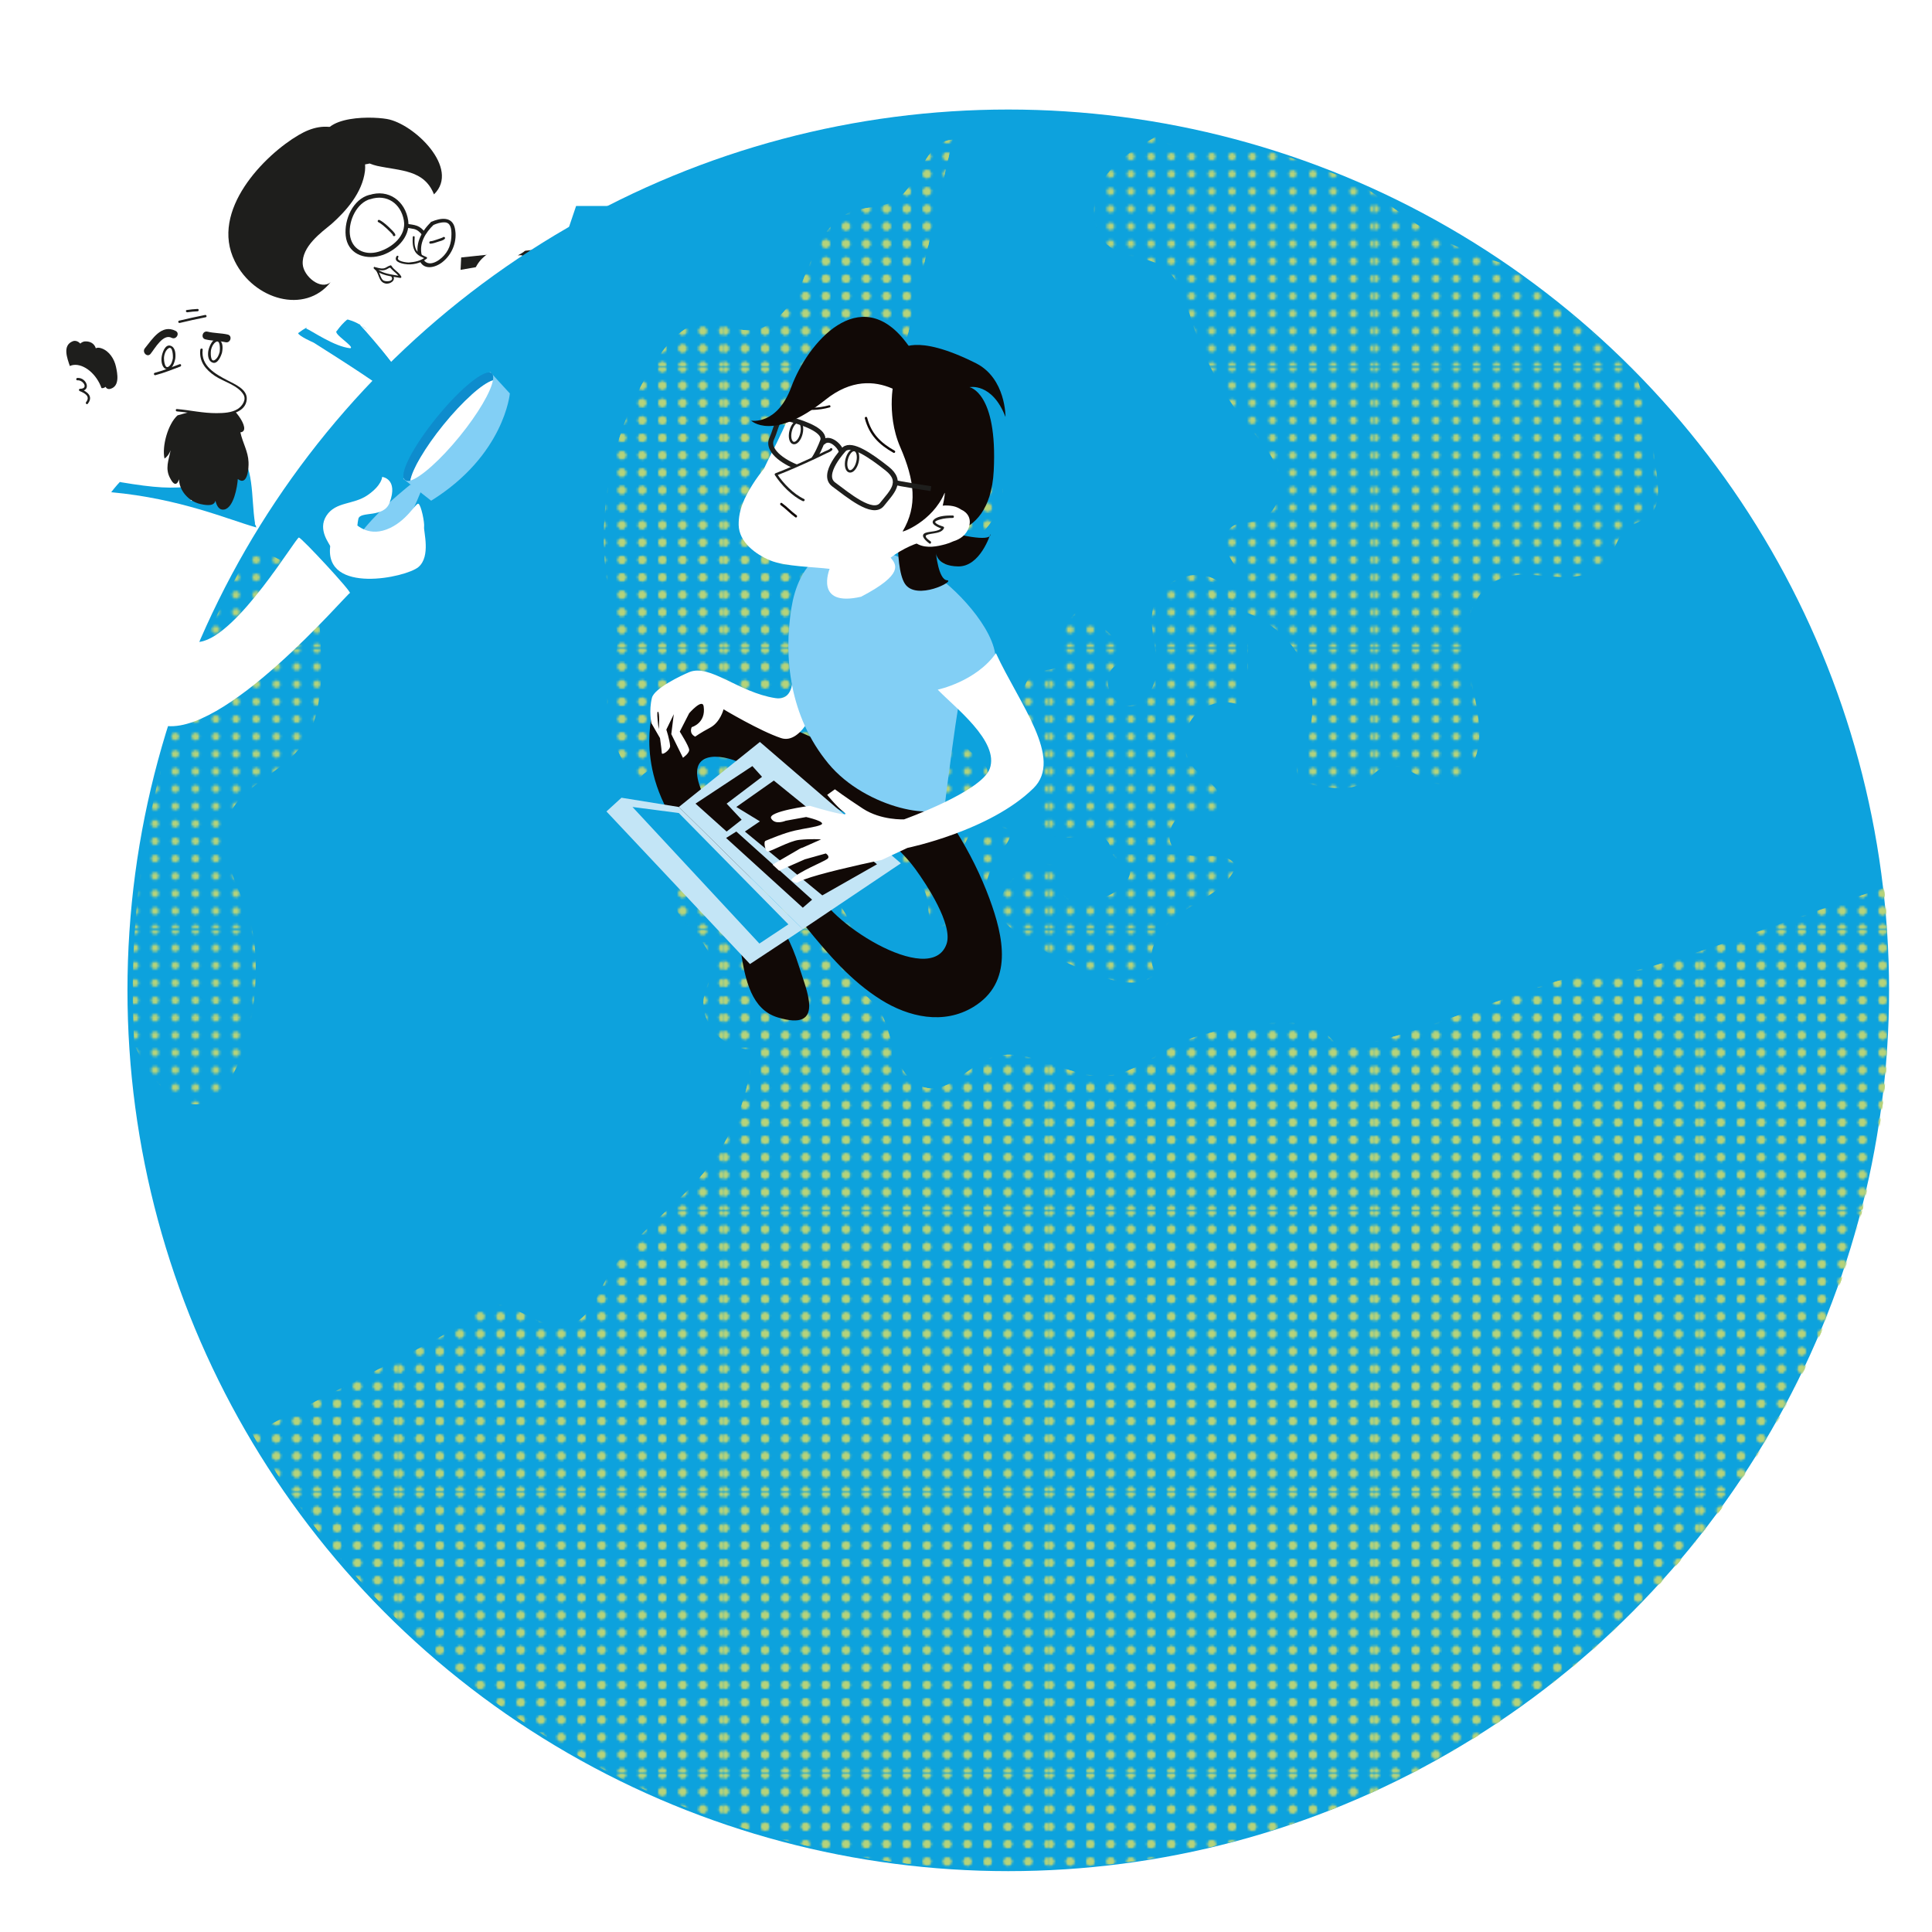 <?xml version="1.0" encoding="utf-8"?>
<!-- Generator: Adobe Illustrator 16.0.4, SVG Export Plug-In . SVG Version: 6.00 Build 0)  -->
<!DOCTYPE svg PUBLIC "-//W3C//DTD SVG 1.1//EN" "http://www.w3.org/Graphics/SVG/1.1/DTD/svg11.dtd">
<svg version="1.1" id="Layer_1" xmlns="http://www.w3.org/2000/svg" xmlns:xlink="http://www.w3.org/1999/xlink" x="0px" y="0px"
	 width="789.965px" height="789.966px" viewBox="0 0 789.965 789.966" enable-background="new 0 0 789.965 789.966"
	 xml:space="preserve">
<pattern  x="163.305" y="-194.51" width="132.545" height="114.207" patternUnits="userSpaceOnUse" id="New_Pattern_5" viewBox="0 -114.207 132.545 114.207" overflow="visible">
	<g>
		<polygon fill="none" points="0,-114.207 132.545,-114.207 132.545,0 0,0 		"/>
		<path fill="#B6D37A" d="M42.928-107.075c0,0.866-0.701,1.567-1.567,1.567c-0.867,0-1.568-0.702-1.568-1.567
			s0.702-1.568,1.568-1.568C42.227-108.643,42.928-107.94,42.928-107.075z M42.928-99.942c0,0.866-0.701,1.567-1.567,1.567
			c-0.867,0-1.568-0.702-1.568-1.567c0-0.867,0.702-1.568,1.568-1.568C42.227-101.51,42.928-100.809,42.928-99.942z M42.928-64.282
			c0,0.866-0.701,1.567-1.567,1.567c-0.867,0-1.568-0.702-1.568-1.567c0-0.867,0.702-1.568,1.568-1.568
			C42.227-65.851,42.928-65.149,42.928-64.282z M42.928-92.811c0,0.866-0.701,1.567-1.567,1.567c-0.867,0-1.568-0.701-1.568-1.567
			c0-0.866,0.702-1.568,1.568-1.568C42.227-94.379,42.928-93.677,42.928-92.811z M42.928-71.415c0,0.866-0.701,1.568-1.567,1.568
			c-0.867,0-1.568-0.702-1.568-1.568s0.702-1.568,1.568-1.568C42.227-72.983,42.928-72.281,42.928-71.415z M42.928-85.679
			c0,0.866-0.701,1.568-1.567,1.568c-0.867,0-1.568-0.703-1.568-1.568c0-0.866,0.702-1.568,1.568-1.568
			C42.227-87.247,42.928-86.545,42.928-85.679z M42.928-78.547c0,0.867-0.701,1.569-1.567,1.569c-0.867,0-1.568-0.702-1.568-1.569
			c0-0.866,0.702-1.567,1.568-1.567C42.227-80.114,42.928-79.413,42.928-78.547z M51.2-14.359c0,0.866-0.701,1.567-1.567,1.567
			s-1.568-0.701-1.568-1.567c0-0.865,0.702-1.568,1.568-1.568S51.2-15.224,51.2-14.359z M51.2-0.095
			c0,0.032-0.002,0.063-0.004,0.095H48.07c-0.002-0.032-0.005-0.062-0.005-0.095c0-0.866,0.702-1.567,1.568-1.567
			S51.2-0.961,51.2-0.095z M51.2-50.019c0,0.866-0.701,1.567-1.567,1.567s-1.568-0.702-1.568-1.567s0.702-1.568,1.568-1.568
			S51.2-50.884,51.2-50.019z M51.2-57.15c0,0.866-0.701,1.568-1.567,1.568s-1.568-0.702-1.568-1.568s0.702-1.568,1.568-1.568
			S51.2-58.017,51.2-57.15z M51.2-42.887c0,0.866-0.701,1.568-1.567,1.568s-1.568-0.702-1.568-1.568
			c0-0.866,0.702-1.567,1.568-1.567S51.2-43.753,51.2-42.887z M51.2-64.282c0,0.866-0.701,1.567-1.567,1.567
			s-1.568-0.702-1.568-1.567c0-0.867,0.702-1.568,1.568-1.568S51.2-65.149,51.2-64.282z M51.2-28.623
			c0,0.866-0.701,1.567-1.567,1.567s-1.568-0.702-1.568-1.567c0-0.866,0.702-1.568,1.568-1.568S51.2-29.489,51.2-28.623z
			 M51.2-35.755c0,0.866-0.701,1.567-1.567,1.567s-1.568-0.701-1.568-1.567c0-0.866,0.702-1.567,1.568-1.567
			S51.2-36.621,51.2-35.755z M51.2-21.491c0,0.866-0.701,1.568-1.567,1.568s-1.568-0.702-1.568-1.568s0.702-1.567,1.568-1.567
			S51.2-22.356,51.2-21.491z M51.2-7.227c0,0.866-0.701,1.568-1.567,1.568s-1.568-0.702-1.568-1.568
			c0-0.866,0.702-1.567,1.568-1.567S51.2-8.093,51.2-7.227z M42.928-28.623c0,0.866-0.701,1.567-1.567,1.567
			c-0.867,0-1.568-0.702-1.568-1.567c0-0.866,0.702-1.568,1.568-1.568C42.227-30.19,42.928-29.489,42.928-28.623z M34.656-78.547
			c0,0.867-0.702,1.569-1.568,1.569s-1.567-0.702-1.567-1.569c0-0.866,0.702-1.567,1.567-1.567S34.656-79.413,34.656-78.547z
			 M34.656-85.679c0,0.866-0.702,1.568-1.568,1.568s-1.567-0.703-1.567-1.568c0-0.866,0.702-1.568,1.567-1.568
			S34.656-86.545,34.656-85.679z M34.656-107.075c0,0.866-0.702,1.567-1.568,1.567s-1.567-0.702-1.567-1.567
			s0.702-1.568,1.567-1.568S34.656-107.94,34.656-107.075z M34.656-99.942c0,0.866-0.702,1.567-1.568,1.567
			s-1.567-0.702-1.567-1.567c0-0.867,0.702-1.568,1.567-1.568S34.656-100.809,34.656-99.942z M42.928-57.15
			c0,0.866-0.701,1.568-1.567,1.568c-0.867,0-1.568-0.702-1.568-1.568s0.702-1.568,1.568-1.568
			C42.227-58.718,42.928-58.017,42.928-57.15z M34.656-57.15c0,0.866-0.702,1.568-1.568,1.568s-1.567-0.702-1.567-1.568
			s0.702-1.568,1.567-1.568S34.656-58.017,34.656-57.15z M34.656-71.415c0,0.866-0.702,1.568-1.568,1.568s-1.567-0.702-1.567-1.568
			s0.702-1.568,1.567-1.568S34.656-72.281,34.656-71.415z M34.656-64.282c0,0.866-0.702,1.567-1.568,1.567s-1.567-0.702-1.567-1.567
			c0-0.867,0.702-1.568,1.567-1.568S34.656-65.149,34.656-64.282z M34.656-92.811c0,0.866-0.702,1.567-1.568,1.567
			s-1.567-0.701-1.567-1.567c0-0.866,0.702-1.568,1.567-1.568S34.656-93.677,34.656-92.811z M51.2-71.415
			c0,0.866-0.701,1.568-1.567,1.568s-1.568-0.702-1.568-1.568s0.702-1.568,1.568-1.568S51.2-72.281,51.2-71.415z M42.928-35.755
			c0,0.866-0.701,1.567-1.567,1.567c-0.867,0-1.568-0.701-1.568-1.567c0-0.866,0.702-1.567,1.568-1.567
			C42.227-37.322,42.928-36.621,42.928-35.755z M67.746-107.075c0,0.866-0.703,1.567-1.568,1.567c-0.866,0-1.568-0.702-1.568-1.567
			s0.702-1.568,1.568-1.568C67.043-108.643,67.746-107.94,67.746-107.075z M42.928-50.019c0,0.866-0.701,1.567-1.567,1.567
			c-0.867,0-1.568-0.702-1.568-1.567s0.702-1.568,1.568-1.568C42.227-51.587,42.928-50.884,42.928-50.019z M42.928-0.095
			c0,0.032-0.003,0.063-0.004,0.095h-3.127c-0.002-0.032-0.004-0.062-0.004-0.095c0-0.866,0.702-1.567,1.568-1.567
			C42.227-1.662,42.928-0.961,42.928-0.095z M42.928-21.491c0,0.866-0.701,1.568-1.567,1.568c-0.867,0-1.568-0.702-1.568-1.568
			s0.702-1.567,1.568-1.567C42.227-23.058,42.928-22.356,42.928-21.491z M42.928-14.359c0,0.866-0.701,1.567-1.567,1.567
			c-0.867,0-1.568-0.701-1.568-1.567c0-0.865,0.702-1.568,1.568-1.568C42.227-15.927,42.928-15.224,42.928-14.359z M42.928-7.227
			c0,0.866-0.701,1.568-1.567,1.568c-0.867,0-1.568-0.702-1.568-1.568c0-0.866,0.702-1.567,1.568-1.567
			C42.227-8.794,42.928-8.093,42.928-7.227z M67.746-85.679c0,0.866-0.703,1.568-1.568,1.568c-0.866,0-1.568-0.703-1.568-1.568
			c0-0.866,0.702-1.568,1.568-1.568C67.043-87.247,67.746-86.545,67.746-85.679z M67.746-7.227c0,0.866-0.703,1.568-1.568,1.568
			c-0.866,0-1.568-0.702-1.568-1.568c0-0.866,0.702-1.567,1.568-1.567C67.043-8.794,67.746-8.093,67.746-7.227z M67.746-28.623
			c0,0.866-0.703,1.567-1.568,1.567c-0.866,0-1.568-0.702-1.568-1.567c0-0.866,0.702-1.568,1.568-1.568
			C67.043-30.19,67.746-29.489,67.746-28.623z M67.746-21.491c0,0.866-0.703,1.568-1.568,1.568c-0.866,0-1.568-0.702-1.568-1.568
			s0.702-1.567,1.568-1.567C67.043-23.058,67.746-22.356,67.746-21.491z M59.474-92.811c0,0.866-0.703,1.567-1.568,1.567
			s-1.568-0.701-1.568-1.567c0-0.866,0.702-1.568,1.568-1.568S59.474-93.677,59.474-92.811z M59.474-99.942
			c0,0.866-0.703,1.567-1.568,1.567s-1.568-0.702-1.568-1.567c0-0.867,0.702-1.568,1.568-1.568S59.474-100.809,59.474-99.942z
			 M59.474-107.075c0,0.866-0.703,1.567-1.568,1.567s-1.568-0.702-1.568-1.567s0.702-1.568,1.568-1.568
			S59.474-107.94,59.474-107.075z M67.746-42.887c0,0.866-0.703,1.568-1.568,1.568c-0.866,0-1.568-0.702-1.568-1.568
			c0-0.866,0.702-1.567,1.568-1.567C67.043-44.454,67.746-43.753,67.746-42.887z M67.746-0.095c0,0.032-0.003,0.063-0.005,0.095
			h-3.126c-0.002-0.032-0.005-0.062-0.005-0.095c0-0.866,0.702-1.567,1.568-1.567C67.043-1.662,67.746-0.961,67.746-0.095z
			 M67.746-14.359c0,0.866-0.703,1.567-1.568,1.567c-0.866,0-1.568-0.701-1.568-1.567c0-0.865,0.702-1.568,1.568-1.568
			C67.043-15.927,67.746-15.224,67.746-14.359z M67.746-35.755c0,0.866-0.703,1.567-1.568,1.567c-0.866,0-1.568-0.701-1.568-1.567
			c0-0.866,0.702-1.567,1.568-1.567C67.043-37.322,67.746-36.621,67.746-35.755z M67.746-92.811c0,0.866-0.703,1.567-1.568,1.567
			c-0.866,0-1.568-0.701-1.568-1.567c0-0.866,0.702-1.568,1.568-1.568C67.043-94.379,67.746-93.677,67.746-92.811z M67.746-50.019
			c0,0.866-0.703,1.567-1.568,1.567c-0.866,0-1.568-0.702-1.568-1.567s0.702-1.568,1.568-1.568
			C67.043-51.587,67.746-50.884,67.746-50.019z M34.656-50.019c0,0.866-0.702,1.567-1.568,1.567s-1.567-0.702-1.567-1.567
			s0.702-1.568,1.567-1.568S34.656-50.884,34.656-50.019z M67.746-99.942c0,0.866-0.703,1.567-1.568,1.567
			c-0.866,0-1.568-0.702-1.568-1.567c0-0.867,0.702-1.568,1.568-1.568C67.043-101.51,67.746-100.809,67.746-99.942z M67.746-78.547
			c0,0.867-0.703,1.569-1.568,1.569c-0.866,0-1.568-0.702-1.568-1.569c0-0.866,0.702-1.567,1.568-1.567
			C67.043-80.114,67.746-79.413,67.746-78.547z M67.746-71.415c0,0.866-0.703,1.568-1.568,1.568c-0.866,0-1.568-0.702-1.568-1.568
			s0.702-1.568,1.568-1.568C67.043-72.983,67.746-72.281,67.746-71.415z M67.746-57.15c0,0.866-0.703,1.568-1.568,1.568
			c-0.866,0-1.568-0.702-1.568-1.568s0.702-1.568,1.568-1.568C67.043-58.718,67.746-58.017,67.746-57.15z M67.746-64.282
			c0,0.866-0.703,1.567-1.568,1.567c-0.866,0-1.568-0.702-1.568-1.567c0-0.867,0.702-1.568,1.568-1.568
			C67.043-65.851,67.746-65.149,67.746-64.282z M59.474-0.095c0,0.032-0.004,0.063-0.006,0.095h-3.125
			c-0.002-0.032-0.005-0.062-0.005-0.095c0-0.866,0.702-1.567,1.568-1.567S59.474-0.961,59.474-0.095z M59.474-14.359
			c0,0.866-0.703,1.567-1.568,1.567s-1.568-0.701-1.568-1.567c0-0.865,0.702-1.568,1.568-1.568S59.474-15.224,59.474-14.359z
			 M51.2-107.075c0,0.866-0.701,1.567-1.567,1.567s-1.568-0.702-1.568-1.567s0.702-1.568,1.568-1.568S51.2-107.94,51.2-107.075z
			 M51.2-78.547c0,0.867-0.701,1.569-1.567,1.569s-1.568-0.702-1.568-1.569c0-0.866,0.702-1.567,1.568-1.567
			S51.2-79.413,51.2-78.547z M59.474-21.491c0,0.866-0.703,1.568-1.568,1.568s-1.568-0.702-1.568-1.568s0.702-1.567,1.568-1.567
			S59.474-22.356,59.474-21.491z M59.474-7.227c0,0.866-0.703,1.568-1.568,1.568s-1.568-0.702-1.568-1.568
			c0-0.866,0.702-1.567,1.568-1.567S59.474-8.093,59.474-7.227z M51.2-85.679c0,0.866-0.701,1.568-1.567,1.568
			s-1.568-0.703-1.568-1.568c0-0.866,0.702-1.568,1.568-1.568S51.2-86.545,51.2-85.679z M51.2-99.942
			c0,0.866-0.701,1.567-1.567,1.567s-1.568-0.702-1.568-1.567c0-0.867,0.702-1.568,1.568-1.568S51.2-100.809,51.2-99.942z
			 M51.2-92.811c0,0.866-0.701,1.567-1.567,1.567s-1.568-0.701-1.568-1.567c0-0.866,0.702-1.568,1.568-1.568
			S51.2-93.677,51.2-92.811z M59.474-85.679c0,0.866-0.703,1.568-1.568,1.568s-1.568-0.703-1.568-1.568
			c0-0.866,0.702-1.568,1.568-1.568S59.474-86.545,59.474-85.679z M59.474-64.282c0,0.866-0.703,1.567-1.568,1.567
			s-1.568-0.702-1.568-1.567c0-0.867,0.702-1.568,1.568-1.568S59.474-65.149,59.474-64.282z M59.474-71.415
			c0,0.866-0.703,1.568-1.568,1.568s-1.568-0.702-1.568-1.568s0.702-1.568,1.568-1.568S59.474-72.281,59.474-71.415z M59.474-57.15
			c0,0.866-0.703,1.568-1.568,1.568s-1.568-0.702-1.568-1.568s0.702-1.568,1.568-1.568S59.474-58.017,59.474-57.15z M59.474-78.547
			c0,0.867-0.703,1.569-1.568,1.569s-1.568-0.702-1.568-1.569c0-0.866,0.702-1.567,1.568-1.567S59.474-79.413,59.474-78.547z
			 M59.474-50.019c0,0.866-0.703,1.567-1.568,1.567s-1.568-0.702-1.568-1.567s0.702-1.568,1.568-1.568S59.474-50.884,59.474-50.019z
			 M59.474-35.755c0,0.866-0.703,1.567-1.568,1.567s-1.568-0.701-1.568-1.567c0-0.866,0.702-1.567,1.568-1.567
			S59.474-36.621,59.474-35.755z M59.474-28.623c0,0.866-0.703,1.567-1.568,1.567s-1.568-0.702-1.568-1.567
			c0-0.866,0.702-1.568,1.568-1.568S59.474-29.489,59.474-28.623z M59.474-42.887c0,0.866-0.703,1.568-1.568,1.568
			s-1.568-0.702-1.568-1.568c0-0.866,0.702-1.567,1.568-1.567S59.474-43.753,59.474-42.887z M42.928-42.887
			c0,0.866-0.701,1.568-1.567,1.568c-0.867,0-1.568-0.702-1.568-1.568c0-0.866,0.702-1.567,1.568-1.567
			C42.227-44.454,42.928-43.753,42.928-42.887z M9.839-42.887c0,0.866-0.702,1.568-1.567,1.568s-1.567-0.702-1.567-1.568
			c0-0.866,0.702-1.567,1.567-1.567S9.839-43.753,9.839-42.887z M9.839-35.755c0,0.866-0.702,1.567-1.567,1.567
			s-1.567-0.701-1.567-1.567c0-0.866,0.702-1.567,1.567-1.567S9.839-36.621,9.839-35.755z M9.839-50.019
			c0,0.866-0.702,1.567-1.567,1.567s-1.567-0.702-1.567-1.567s0.702-1.568,1.567-1.568S9.839-50.884,9.839-50.019z M9.839-57.15
			c0,0.866-0.702,1.568-1.567,1.568s-1.567-0.702-1.567-1.568s0.702-1.568,1.567-1.568S9.839-58.017,9.839-57.15z M9.839-28.623
			c0,0.866-0.702,1.567-1.567,1.567s-1.567-0.702-1.567-1.567c0-0.866,0.702-1.568,1.567-1.568S9.839-29.489,9.839-28.623z
			 M9.839-64.282c0,0.866-0.702,1.567-1.567,1.567s-1.567-0.702-1.567-1.567c0-0.867,0.702-1.568,1.567-1.568
			S9.839-65.149,9.839-64.282z M9.839-14.359c0,0.866-0.702,1.567-1.567,1.567s-1.567-0.701-1.567-1.567
			c0-0.865,0.702-1.568,1.567-1.568S9.839-15.224,9.839-14.359z M9.839-21.491c0,0.866-0.702,1.568-1.567,1.568
			s-1.567-0.702-1.567-1.568s0.702-1.567,1.567-1.567S9.839-22.356,9.839-21.491z M9.839-7.227c0,0.866-0.702,1.568-1.567,1.568
			S6.705-6.361,6.705-7.227c0-0.866,0.702-1.567,1.567-1.567S9.839-8.093,9.839-7.227z M18.112-0.095
			c0,0.032-0.003,0.063-0.005,0.095h-3.126c-0.002-0.032-0.005-0.062-0.005-0.095c0-0.866,0.702-1.567,1.568-1.567
			C17.41-1.662,18.112-0.961,18.112-0.095z M9.839-99.942c0,0.866-0.702,1.567-1.567,1.567s-1.567-0.702-1.567-1.567
			c0-0.867,0.702-1.568,1.567-1.568S9.839-100.809,9.839-99.942z M9.839-107.075c0,0.866-0.702,1.567-1.567,1.567
			s-1.567-0.702-1.567-1.567s0.702-1.568,1.567-1.568S9.839-107.94,9.839-107.075z M18.112-14.359c0,0.866-0.702,1.567-1.568,1.567
			c-0.866,0-1.568-0.701-1.568-1.567c0-0.865,0.702-1.568,1.568-1.568C17.41-15.927,18.112-15.224,18.112-14.359z M9.839-92.811
			c0,0.866-0.702,1.567-1.567,1.567s-1.567-0.701-1.567-1.567c0-0.866,0.702-1.568,1.567-1.568S9.839-93.677,9.839-92.811z
			 M9.839-71.415c0,0.866-0.702,1.568-1.567,1.568s-1.567-0.702-1.567-1.568s0.702-1.568,1.567-1.568S9.839-72.281,9.839-71.415z
			 M9.839-78.547c0,0.867-0.702,1.569-1.567,1.569s-1.567-0.702-1.567-1.569c0-0.866,0.702-1.567,1.567-1.567
			S9.839-79.413,9.839-78.547z M9.839-85.679c0,0.866-0.702,1.568-1.567,1.568s-1.567-0.703-1.567-1.568
			c0-0.866,0.702-1.568,1.567-1.568S9.839-86.545,9.839-85.679z M1.568-64.282c0,0.866-0.703,1.567-1.568,1.567v-3.136
			C0.865-65.851,1.568-65.149,1.568-64.282z M1.568-57.15c0,0.866-0.703,1.568-1.568,1.568v-3.136
			C0.865-58.718,1.568-58.017,1.568-57.15z M1.568-35.755c0,0.866-0.703,1.567-1.568,1.567v-3.134
			C0.865-37.322,1.568-36.621,1.568-35.755z M1.568-28.623c0,0.866-0.703,1.567-1.568,1.567v-3.135
			C0.865-30.19,1.568-29.489,1.568-28.623z M34.656-42.887c0,0.866-0.702,1.568-1.568,1.568s-1.567-0.702-1.567-1.568
			c0-0.866,0.702-1.567,1.567-1.567S34.656-43.753,34.656-42.887z M1.568-42.887c0,0.866-0.703,1.568-1.568,1.568v-3.135
			C0.865-44.454,1.568-43.753,1.568-42.887z M9.839-0.095c0,0.032-0.003,0.063-0.004,0.095H6.709
			C6.707-0.032,6.705-0.062,6.705-0.095c0-0.866,0.702-1.567,1.567-1.567S9.839-0.961,9.839-0.095z M1.568-14.359
			c0,0.866-0.703,1.567-1.568,1.567v-3.135C0.865-15.927,1.568-15.224,1.568-14.359z M1.568-21.491c0,0.866-0.703,1.568-1.568,1.568
			v-3.135C0.865-23.058,1.568-22.356,1.568-21.491z M1.568-7.227c0,0.866-0.703,1.568-1.568,1.568v-3.135
			C0.865-8.794,1.568-8.093,1.568-7.227z M18.112-7.227c0,0.866-0.702,1.568-1.568,1.568c-0.866,0-1.568-0.702-1.568-1.568
			c0-0.866,0.702-1.567,1.568-1.567C17.41-8.794,18.112-8.093,18.112-7.227z M1.568-92.811c0,0.866-0.703,1.567-1.568,1.567v-3.135
			C0.865-94.379,1.568-93.677,1.568-92.811z M1.568-107.075c0,0.866-0.703,1.567-1.568,1.567v-3.135
			C0.865-108.643,1.568-107.94,1.568-107.075z M1.568-0.095c0,0.032-0.003,0.063-0.005,0.095H0v-1.662
			C0.865-1.662,1.568-0.961,1.568-0.095z M1.568-99.942c0,0.866-0.703,1.567-1.568,1.567v-3.135
			C0.865-101.51,1.568-100.809,1.568-99.942z M1.568-71.415c0,0.866-0.703,1.568-1.568,1.568v-3.136
			C0.865-72.983,1.568-72.281,1.568-71.415z M1.568-85.679c0,0.866-0.703,1.568-1.568,1.568v-3.136
			C0.865-87.247,1.568-86.545,1.568-85.679z M1.568-78.547c0,0.867-0.703,1.569-1.568,1.569v-3.136
			C0.865-80.114,1.568-79.413,1.568-78.547z M1.568-50.019c0,0.866-0.703,1.567-1.568,1.567v-3.136
			C0.865-51.587,1.568-50.884,1.568-50.019z M26.384-35.755c0,0.866-0.702,1.567-1.568,1.567s-1.567-0.701-1.567-1.567
			c0-0.866,0.702-1.567,1.567-1.567S26.384-36.621,26.384-35.755z M26.384-78.547c0,0.867-0.702,1.569-1.568,1.569
			s-1.567-0.702-1.567-1.569c0-0.866,0.702-1.567,1.567-1.567S26.384-79.413,26.384-78.547z M26.384-64.282
			c0,0.866-0.702,1.567-1.568,1.567s-1.567-0.702-1.567-1.567c0-0.867,0.702-1.568,1.567-1.568S26.384-65.149,26.384-64.282z
			 M26.384-85.679c0,0.866-0.702,1.568-1.568,1.568s-1.567-0.703-1.567-1.568c0-0.866,0.702-1.568,1.567-1.568
			S26.384-86.545,26.384-85.679z M26.384-57.15c0,0.866-0.702,1.568-1.568,1.568s-1.567-0.702-1.567-1.568s0.702-1.568,1.567-1.568
			S26.384-58.017,26.384-57.15z M26.384-42.887c0,0.866-0.702,1.568-1.568,1.568s-1.567-0.702-1.567-1.568
			c0-0.866,0.702-1.567,1.567-1.567S26.384-43.753,26.384-42.887z M26.384-92.811c0,0.866-0.702,1.567-1.568,1.567
			s-1.567-0.701-1.567-1.567c0-0.866,0.702-1.568,1.567-1.568S26.384-93.677,26.384-92.811z M26.384-50.019
			c0,0.866-0.702,1.567-1.568,1.567s-1.567-0.702-1.567-1.567s0.702-1.568,1.567-1.568S26.384-50.884,26.384-50.019z M26.384-71.415
			c0,0.866-0.702,1.568-1.568,1.568s-1.567-0.702-1.567-1.568s0.702-1.568,1.567-1.568S26.384-72.281,26.384-71.415z M34.656-28.623
			c0,0.866-0.702,1.567-1.568,1.567s-1.567-0.702-1.567-1.567c0-0.866,0.702-1.568,1.567-1.568S34.656-29.489,34.656-28.623z
			 M26.384-99.942c0,0.866-0.702,1.567-1.568,1.567s-1.567-0.702-1.567-1.567c0-0.867,0.702-1.568,1.567-1.568
			S26.384-100.809,26.384-99.942z M34.656-7.227c0,0.866-0.702,1.568-1.568,1.568s-1.567-0.702-1.567-1.568
			c0-0.866,0.702-1.567,1.567-1.567S34.656-8.093,34.656-7.227z M34.656-35.755c0,0.866-0.702,1.567-1.568,1.567
			s-1.567-0.701-1.567-1.567c0-0.866,0.702-1.567,1.567-1.567S34.656-36.621,34.656-35.755z M34.656-21.491
			c0,0.866-0.702,1.568-1.568,1.568s-1.567-0.702-1.567-1.568s0.702-1.567,1.567-1.567S34.656-22.356,34.656-21.491z
			 M26.384-107.075c0,0.866-0.702,1.567-1.568,1.567s-1.567-0.702-1.567-1.567s0.702-1.568,1.567-1.568
			S26.384-107.94,26.384-107.075z M34.656-0.095c0,0.032-0.003,0.063-0.005,0.095h-3.126c-0.002-0.032-0.004-0.062-0.004-0.095
			c0-0.866,0.702-1.567,1.567-1.567S34.656-0.961,34.656-0.095z M34.656-14.359c0,0.866-0.702,1.567-1.568,1.567
			s-1.567-0.701-1.567-1.567c0-0.865,0.702-1.568,1.567-1.568S34.656-15.224,34.656-14.359z M18.112-107.075
			c0,0.866-0.702,1.567-1.568,1.567c-0.866,0-1.568-0.702-1.568-1.567s0.702-1.568,1.568-1.568
			C17.41-108.643,18.112-107.94,18.112-107.075z M18.112-57.15c0,0.866-0.702,1.568-1.568,1.568c-0.866,0-1.568-0.702-1.568-1.568
			s0.702-1.568,1.568-1.568C17.41-58.718,18.112-58.017,18.112-57.15z M26.384-28.623c0,0.866-0.702,1.567-1.568,1.567
			s-1.567-0.702-1.567-1.567c0-0.866,0.702-1.568,1.567-1.568S26.384-29.489,26.384-28.623z M18.112-50.019
			c0,0.866-0.702,1.567-1.568,1.567c-0.866,0-1.568-0.702-1.568-1.567s0.702-1.568,1.568-1.568
			C17.41-51.587,18.112-50.884,18.112-50.019z M18.112-78.547c0,0.867-0.702,1.569-1.568,1.569c-0.866,0-1.568-0.702-1.568-1.569
			c0-0.866,0.702-1.567,1.568-1.567C17.41-80.114,18.112-79.413,18.112-78.547z M18.112-71.415c0,0.866-0.702,1.568-1.568,1.568
			c-0.866,0-1.568-0.702-1.568-1.568s0.702-1.568,1.568-1.568C17.41-72.983,18.112-72.281,18.112-71.415z M18.112-28.623
			c0,0.866-0.702,1.567-1.568,1.567c-0.866,0-1.568-0.702-1.568-1.567c0-0.866,0.702-1.568,1.568-1.568
			C17.41-30.19,18.112-29.489,18.112-28.623z M18.112-42.887c0,0.866-0.702,1.568-1.568,1.568c-0.866,0-1.568-0.702-1.568-1.568
			c0-0.866,0.702-1.567,1.568-1.567C17.41-44.454,18.112-43.753,18.112-42.887z M18.112-35.755c0,0.866-0.702,1.567-1.568,1.567
			c-0.866,0-1.568-0.701-1.568-1.567c0-0.866,0.702-1.567,1.568-1.567C17.41-37.322,18.112-36.621,18.112-35.755z M18.112-64.282
			c0,0.866-0.702,1.567-1.568,1.567c-0.866,0-1.568-0.702-1.568-1.567c0-0.867,0.702-1.568,1.568-1.568
			C17.41-65.851,18.112-65.149,18.112-64.282z M26.384-14.359c0,0.866-0.702,1.567-1.568,1.567s-1.567-0.701-1.567-1.567
			c0-0.865,0.702-1.568,1.567-1.568S26.384-15.224,26.384-14.359z M18.112-85.679c0,0.866-0.702,1.568-1.568,1.568
			c-0.866,0-1.568-0.703-1.568-1.568c0-0.866,0.702-1.568,1.568-1.568C17.41-87.247,18.112-86.545,18.112-85.679z M26.384-7.227
			c0,0.866-0.702,1.568-1.568,1.568s-1.567-0.702-1.567-1.568c0-0.866,0.702-1.567,1.567-1.567S26.384-8.093,26.384-7.227z
			 M26.384-21.491c0,0.866-0.702,1.568-1.568,1.568s-1.567-0.702-1.567-1.568s0.702-1.567,1.567-1.567S26.384-22.356,26.384-21.491z
			 M26.384-0.095c0,0.032-0.003,0.063-0.005,0.095h-3.125c-0.002-0.032-0.005-0.062-0.005-0.095c0-0.866,0.702-1.567,1.567-1.567
			S26.384-0.961,26.384-0.095z M18.112-92.811c0,0.866-0.702,1.567-1.568,1.567c-0.866,0-1.568-0.701-1.568-1.567
			c0-0.866,0.702-1.568,1.568-1.568C17.41-94.379,18.112-93.677,18.112-92.811z M18.112-99.942c0,0.866-0.702,1.567-1.568,1.567
			c-0.866,0-1.568-0.702-1.568-1.567c0-0.867,0.702-1.568,1.568-1.568C17.41-101.51,18.112-100.809,18.112-99.942z M18.112-21.491
			c0,0.866-0.702,1.568-1.568,1.568c-0.866,0-1.568-0.702-1.568-1.568s0.702-1.567,1.568-1.567
			C17.41-23.058,18.112-22.356,18.112-21.491z M117.378-92.811c0,0.866-0.703,1.567-1.567,1.567c-0.866,0-1.569-0.701-1.569-1.567
			c0-0.866,0.704-1.568,1.569-1.568C116.676-94.379,117.378-93.677,117.378-92.811z M125.65-7.227c0,0.866-0.701,1.568-1.567,1.568
			s-1.568-0.702-1.568-1.568c0-0.866,0.702-1.567,1.568-1.567S125.65-8.093,125.65-7.227z M125.65-0.095
			c0,0.032-0.002,0.063-0.004,0.095h-3.126c-0.002-0.032-0.005-0.062-0.005-0.095c0-0.866,0.702-1.567,1.568-1.567
			S125.65-0.961,125.65-0.095z M117.378-71.415c0,0.866-0.703,1.568-1.567,1.568c-0.866,0-1.569-0.702-1.569-1.568
			s0.704-1.568,1.569-1.568C116.676-72.983,117.378-72.281,117.378-71.415z M125.65-21.491c0,0.866-0.701,1.568-1.567,1.568
			s-1.568-0.702-1.568-1.568s0.702-1.567,1.568-1.567S125.65-22.356,125.65-21.491z M125.65-14.359c0,0.866-0.701,1.567-1.567,1.567
			s-1.568-0.701-1.568-1.567c0-0.865,0.702-1.568,1.568-1.568S125.65-15.224,125.65-14.359z M117.378-85.679
			c0,0.866-0.703,1.568-1.567,1.568c-0.866,0-1.569-0.703-1.569-1.568c0-0.866,0.704-1.568,1.569-1.568
			C116.676-87.247,117.378-86.545,117.378-85.679z M117.378-107.075c0,0.866-0.703,1.567-1.567,1.567
			c-0.866,0-1.569-0.702-1.569-1.567s0.704-1.568,1.569-1.568C116.676-108.643,117.378-107.94,117.378-107.075z M117.378-78.547
			c0,0.867-0.703,1.569-1.567,1.569c-0.866,0-1.569-0.702-1.569-1.569c0-0.866,0.704-1.567,1.569-1.567
			C116.676-80.114,117.378-79.413,117.378-78.547z M117.378-99.942c0,0.866-0.703,1.567-1.567,1.567
			c-0.866,0-1.569-0.702-1.569-1.567c0-0.867,0.704-1.568,1.569-1.568C116.676-101.51,117.378-100.809,117.378-99.942z
			 M125.65-28.623c0,0.866-0.701,1.567-1.567,1.567s-1.568-0.702-1.568-1.567c0-0.866,0.702-1.568,1.568-1.568
			S125.65-29.489,125.65-28.623z M125.65-35.755c0,0.866-0.701,1.567-1.567,1.567s-1.568-0.701-1.568-1.567
			c0-0.866,0.702-1.567,1.568-1.567S125.65-36.621,125.65-35.755z M125.65-64.282c0,0.866-0.701,1.567-1.567,1.567
			s-1.568-0.702-1.568-1.567c0-0.867,0.702-1.568,1.568-1.568S125.65-65.149,125.65-64.282z M125.65-78.547
			c0,0.867-0.701,1.569-1.567,1.569s-1.568-0.702-1.568-1.569c0-0.866,0.702-1.567,1.568-1.567S125.65-79.413,125.65-78.547z
			 M125.65-85.679c0,0.866-0.701,1.568-1.567,1.568s-1.568-0.703-1.568-1.568c0-0.866,0.702-1.568,1.568-1.568
			S125.65-86.545,125.65-85.679z M125.65-71.415c0,0.866-0.701,1.568-1.567,1.568s-1.568-0.702-1.568-1.568s0.702-1.568,1.568-1.568
			S125.65-72.281,125.65-71.415z M125.65-42.887c0,0.866-0.701,1.568-1.567,1.568s-1.568-0.702-1.568-1.568
			c0-0.866,0.702-1.567,1.568-1.567S125.65-43.753,125.65-42.887z M109.106-57.15c0,0.866-0.703,1.568-1.568,1.568
			s-1.567-0.702-1.567-1.568s0.702-1.568,1.567-1.568S109.106-58.017,109.106-57.15z M125.65-57.15c0,0.866-0.701,1.568-1.567,1.568
			s-1.568-0.702-1.568-1.568s0.702-1.568,1.568-1.568S125.65-58.017,125.65-57.15z M117.378-50.019c0,0.866-0.703,1.567-1.567,1.567
			c-0.866,0-1.569-0.702-1.569-1.567s0.704-1.568,1.569-1.568C116.676-51.587,117.378-50.884,117.378-50.019z M109.106-85.679
			c0,0.866-0.703,1.568-1.568,1.568s-1.567-0.703-1.567-1.568c0-0.866,0.702-1.568,1.567-1.568S109.106-86.545,109.106-85.679z
			 M117.378-0.095c0,0.032-0.003,0.063-0.004,0.095h-3.126c-0.002-0.032-0.006-0.062-0.006-0.095c0-0.866,0.704-1.567,1.569-1.567
			C116.676-1.662,117.378-0.961,117.378-0.095z M109.106-99.942c0,0.866-0.703,1.567-1.568,1.567s-1.567-0.702-1.567-1.567
			c0-0.867,0.702-1.568,1.567-1.568S109.106-100.809,109.106-99.942z M109.106-107.075c0,0.866-0.703,1.567-1.568,1.567
			s-1.567-0.702-1.567-1.567s0.702-1.568,1.567-1.568S109.106-107.94,109.106-107.075z M109.106-92.811
			c0,0.866-0.703,1.567-1.568,1.567s-1.567-0.701-1.567-1.567c0-0.866,0.702-1.568,1.567-1.568S109.106-93.677,109.106-92.811z
			 M109.106-78.547c0,0.867-0.703,1.569-1.568,1.569s-1.567-0.702-1.567-1.569c0-0.866,0.702-1.567,1.567-1.567
			S109.106-79.413,109.106-78.547z M109.106-64.282c0,0.866-0.703,1.567-1.568,1.567s-1.567-0.702-1.567-1.567
			c0-0.867,0.702-1.568,1.567-1.568S109.106-65.149,109.106-64.282z M109.106-71.415c0,0.866-0.703,1.568-1.568,1.568
			s-1.567-0.702-1.567-1.568s0.702-1.568,1.567-1.568S109.106-72.281,109.106-71.415z M117.378-28.623
			c0,0.866-0.703,1.567-1.567,1.567c-0.866,0-1.569-0.702-1.569-1.567c0-0.866,0.704-1.568,1.569-1.568
			C116.676-30.19,117.378-29.489,117.378-28.623z M125.65-92.811c0,0.866-0.701,1.567-1.567,1.567s-1.568-0.701-1.568-1.567
			c0-0.866,0.702-1.568,1.568-1.568S125.65-93.677,125.65-92.811z M117.378-42.887c0,0.866-0.703,1.568-1.567,1.568
			c-0.866,0-1.569-0.702-1.569-1.568c0-0.866,0.704-1.567,1.569-1.567C116.676-44.454,117.378-43.753,117.378-42.887z
			 M117.378-57.15c0,0.866-0.703,1.568-1.567,1.568c-0.866,0-1.569-0.702-1.569-1.568s0.704-1.568,1.569-1.568
			C116.676-58.718,117.378-58.017,117.378-57.15z M117.378-35.755c0,0.866-0.703,1.567-1.567,1.567
			c-0.866,0-1.569-0.701-1.569-1.567c0-0.866,0.704-1.567,1.569-1.567C116.676-37.322,117.378-36.621,117.378-35.755z
			 M117.378-21.491c0,0.866-0.703,1.568-1.567,1.568c-0.866,0-1.569-0.702-1.569-1.568s0.704-1.567,1.569-1.567
			C116.676-23.058,117.378-22.356,117.378-21.491z M117.378-64.282c0,0.866-0.703,1.567-1.567,1.567
			c-0.866,0-1.569-0.702-1.569-1.567c0-0.867,0.704-1.568,1.569-1.568C116.676-65.851,117.378-65.149,117.378-64.282z
			 M117.378-7.227c0,0.866-0.703,1.568-1.567,1.568c-0.866,0-1.569-0.702-1.569-1.568c0-0.866,0.704-1.567,1.569-1.567
			C116.676-8.794,117.378-8.093,117.378-7.227z M117.378-14.359c0,0.866-0.703,1.567-1.567,1.567c-0.866,0-1.569-0.701-1.569-1.567
			c0-0.865,0.704-1.568,1.569-1.568C116.676-15.927,117.378-15.224,117.378-14.359z M125.65-50.019c0,0.866-0.701,1.567-1.567,1.567
			s-1.568-0.702-1.568-1.567s0.702-1.568,1.568-1.568S125.65-50.884,125.65-50.019z M81.154-114.207h3.136
			c0,0.866-0.703,1.568-1.568,1.568C81.856-112.639,81.154-113.341,81.154-114.207z M97.698-114.207h3.136
			c0,0.866-0.702,1.568-1.568,1.568C98.4-112.639,97.698-113.341,97.698-114.207z M89.426-114.207h3.136
			c0,0.866-0.703,1.568-1.568,1.568C90.128-112.639,89.426-113.341,89.426-114.207z M64.609-114.207h3.136
			c0,0.866-0.703,1.568-1.568,1.568C65.312-112.639,64.609-113.341,64.609-114.207z M76.017-0.095c0,0.032-0.002,0.063-0.004,0.095
			h-3.126c-0.001-0.032-0.004-0.062-0.004-0.095c0-0.866,0.701-1.567,1.567-1.567S76.017-0.961,76.017-0.095z M122.515-114.207
			h3.135c0,0.866-0.701,1.568-1.567,1.568S122.515-113.341,122.515-114.207z M105.971-114.207h3.136
			c0,0.866-0.703,1.568-1.568,1.568S105.971-113.341,105.971-114.207z M114.242-114.207h3.137c0,0.866-0.703,1.568-1.567,1.568
			C114.945-112.639,114.242-113.341,114.242-114.207z M72.882-114.207h3.134c0,0.866-0.702,1.568-1.567,1.568
			S72.882-113.341,72.882-114.207z M6.705-114.207h3.135c0,0.866-0.702,1.568-1.567,1.568S6.705-113.341,6.705-114.207z
			 M125.65-99.942c0,0.866-0.701,1.567-1.567,1.567s-1.568-0.702-1.568-1.567c0-0.867,0.702-1.568,1.568-1.568
			S125.65-100.809,125.65-99.942z M14.976-114.207h3.136c0,0.866-0.702,1.568-1.568,1.568
			C15.678-112.639,14.976-113.341,14.976-114.207z M0-114.207h1.568c0,0.866-0.703,1.568-1.568,1.568V-114.207z M56.337-114.207
			h3.136c0,0.866-0.703,1.568-1.568,1.568S56.337-113.341,56.337-114.207z M48.065-114.207H51.2c0,0.866-0.701,1.568-1.567,1.568
			S48.065-113.341,48.065-114.207z M31.521-114.207h3.135c0,0.866-0.702,1.568-1.568,1.568S31.521-113.341,31.521-114.207z
			 M39.793-114.207h3.135c0,0.866-0.701,1.568-1.567,1.568C40.495-112.639,39.793-113.341,39.793-114.207z M23.249-114.207h3.135
			c0,0.866-0.702,1.568-1.568,1.568S23.249-113.341,23.249-114.207z M132.355-30.19c0.064,0,0.127,0.005,0.19,0.013v3.11
			c-0.062,0.008-0.125,0.013-0.19,0.013c-0.866,0-1.568-0.702-1.568-1.567C130.787-29.489,131.489-30.19,132.355-30.19z
			 M132.355-23.058c0.064,0,0.127,0.004,0.19,0.012v3.11c-0.062,0.008-0.125,0.013-0.19,0.013c-0.866,0-1.568-0.702-1.568-1.568
			S131.489-23.058,132.355-23.058z M132.355-44.454c0.064,0,0.127,0.005,0.19,0.012v3.11c-0.062,0.007-0.125,0.013-0.19,0.013
			c-0.866,0-1.568-0.702-1.568-1.568C130.787-43.753,131.489-44.454,132.355-44.454z M132.355-37.322
			c0.064,0,0.127,0.004,0.19,0.012v3.11c-0.062,0.008-0.125,0.012-0.19,0.012c-0.866,0-1.568-0.701-1.568-1.567
			C130.787-36.621,131.489-37.322,132.355-37.322z M132.355-8.794c0.064,0,0.127,0.005,0.19,0.013v3.11
			c-0.062,0.007-0.125,0.013-0.19,0.013c-0.866,0-1.568-0.702-1.568-1.568C130.787-8.093,131.489-8.794,132.355-8.794z
			 M125.65-107.075c0,0.866-0.701,1.567-1.567,1.567s-1.568-0.702-1.568-1.567s0.702-1.568,1.568-1.568
			S125.65-107.94,125.65-107.075z M132.355-15.927c0.064,0,0.127,0.005,0.19,0.013v3.11c-0.062,0.007-0.125,0.012-0.19,0.012
			c-0.866,0-1.568-0.701-1.568-1.567C130.787-15.224,131.489-15.927,132.355-15.927z M132.355-1.662c0.064,0,0.127,0.005,0.19,0.012
			V0h-1.753c-0.002-0.032-0.005-0.062-0.005-0.095C130.787-0.961,131.489-1.662,132.355-1.662z M132.355-80.114
			c0.064,0,0.127,0.005,0.19,0.012v3.111c-0.062,0.008-0.125,0.013-0.19,0.013c-0.866,0-1.568-0.702-1.568-1.569
			C130.787-79.413,131.489-80.114,132.355-80.114z M132.355-94.379c0.064,0,0.127,0.005,0.19,0.013v3.11
			c-0.062,0.007-0.125,0.012-0.19,0.012c-0.866,0-1.568-0.701-1.568-1.567C130.787-93.677,131.489-94.379,132.355-94.379z
			 M132.355-51.587c0.064,0,0.127,0.006,0.19,0.013v3.11c-0.062,0.007-0.125,0.013-0.19,0.013c-0.866,0-1.568-0.702-1.568-1.567
			S131.489-51.587,132.355-51.587z M132.355-87.247c0.064,0,0.127,0.005,0.19,0.013v3.11c-0.062,0.008-0.125,0.014-0.19,0.014
			c-0.866,0-1.568-0.703-1.568-1.568C130.787-86.545,131.489-87.247,132.355-87.247z M132.355-101.51
			c0.064,0,0.127,0.005,0.19,0.012v3.11c-0.062,0.007-0.125,0.013-0.19,0.013c-0.866,0-1.568-0.702-1.568-1.567
			C130.787-100.809,131.489-101.51,132.355-101.51z M132.355-108.643c0.064,0,0.127,0.005,0.19,0.013v3.11
			c-0.062,0.008-0.125,0.013-0.19,0.013c-0.866,0-1.568-0.702-1.568-1.567S131.489-108.643,132.355-108.643z M132.355-58.718
			c0.064,0,0.127,0.004,0.19,0.013v3.11c-0.062,0.007-0.125,0.013-0.19,0.013c-0.866,0-1.568-0.702-1.568-1.568
			S131.489-58.718,132.355-58.718z M132.355-65.851c0.064,0,0.127,0.004,0.19,0.013v3.11c-0.062,0.008-0.125,0.013-0.19,0.013
			c-0.866,0-1.568-0.702-1.568-1.567C130.787-65.149,131.489-65.851,132.355-65.851z M132.355-72.983
			c0.064,0,0.127,0.005,0.19,0.013v3.11c-0.062,0.008-0.125,0.013-0.19,0.013c-0.866,0-1.568-0.702-1.568-1.568
			S131.489-72.983,132.355-72.983z M132.545-114.207v1.556c-0.062,0.007-0.125,0.012-0.19,0.012c-0.866,0-1.568-0.702-1.568-1.568
			H132.545z M84.29-50.019c0,0.866-0.703,1.567-1.568,1.567c-0.866,0-1.567-0.702-1.567-1.567s0.702-1.568,1.567-1.568
			C83.587-51.587,84.29-50.884,84.29-50.019z M84.29-42.887c0,0.866-0.703,1.568-1.568,1.568c-0.866,0-1.567-0.702-1.567-1.568
			c0-0.866,0.702-1.567,1.567-1.567C83.587-44.454,84.29-43.753,84.29-42.887z M84.29-7.227c0,0.866-0.703,1.568-1.568,1.568
			c-0.866,0-1.567-0.702-1.567-1.568c0-0.866,0.702-1.567,1.567-1.567C83.587-8.794,84.29-8.093,84.29-7.227z M84.29-64.282
			c0,0.866-0.703,1.567-1.568,1.567c-0.866,0-1.567-0.702-1.567-1.567c0-0.867,0.702-1.568,1.567-1.568
			C83.587-65.851,84.29-65.149,84.29-64.282z M84.29-57.15c0,0.866-0.703,1.568-1.568,1.568c-0.866,0-1.567-0.702-1.567-1.568
			s0.702-1.568,1.567-1.568C83.587-58.718,84.29-58.017,84.29-57.15z M84.29-21.491c0,0.866-0.703,1.568-1.568,1.568
			c-0.866,0-1.567-0.702-1.567-1.568s0.702-1.567,1.567-1.567C83.587-23.058,84.29-22.356,84.29-21.491z M84.29-28.623
			c0,0.866-0.703,1.567-1.568,1.567c-0.866,0-1.567-0.702-1.567-1.567c0-0.866,0.702-1.568,1.567-1.568
			C83.587-30.19,84.29-29.489,84.29-28.623z M84.29-35.755c0,0.866-0.703,1.567-1.568,1.567c-0.866,0-1.567-0.701-1.567-1.567
			c0-0.866,0.702-1.567,1.567-1.567C83.587-37.322,84.29-36.621,84.29-35.755z M84.29-71.415c0,0.866-0.703,1.568-1.568,1.568
			c-0.866,0-1.567-0.702-1.567-1.568s0.702-1.568,1.567-1.568C83.587-72.983,84.29-72.281,84.29-71.415z M92.562-21.491
			c0,0.866-0.703,1.568-1.568,1.568c-0.866,0-1.568-0.702-1.568-1.568s0.703-1.567,1.568-1.567
			C91.859-23.058,92.562-22.356,92.562-21.491z M92.562-0.095c0,0.032-0.003,0.063-0.005,0.095h-3.125
			c-0.003-0.032-0.006-0.062-0.006-0.095c0-0.866,0.703-1.567,1.568-1.567C91.859-1.662,92.562-0.961,92.562-0.095z M84.29-107.075
			c0,0.866-0.703,1.567-1.568,1.567c-0.866,0-1.567-0.702-1.567-1.567s0.702-1.568,1.567-1.568
			C83.587-108.643,84.29-107.94,84.29-107.075z M92.562-7.227c0,0.866-0.703,1.568-1.568,1.568c-0.866,0-1.568-0.702-1.568-1.568
			c0-0.866,0.703-1.567,1.568-1.567C91.859-8.794,92.562-8.093,92.562-7.227z M92.562-14.359c0,0.866-0.703,1.567-1.568,1.567
			c-0.866,0-1.568-0.701-1.568-1.567c0-0.865,0.703-1.568,1.568-1.568C91.859-15.927,92.562-15.224,92.562-14.359z M84.29-99.942
			c0,0.866-0.703,1.567-1.568,1.567c-0.866,0-1.567-0.702-1.567-1.567c0-0.867,0.702-1.568,1.567-1.568
			C83.587-101.51,84.29-100.809,84.29-99.942z M84.29-85.679c0,0.866-0.703,1.568-1.568,1.568c-0.866,0-1.567-0.703-1.567-1.568
			c0-0.866,0.702-1.568,1.567-1.568C83.587-87.247,84.29-86.545,84.29-85.679z M84.29-92.811c0,0.866-0.703,1.567-1.568,1.567
			c-0.866,0-1.567-0.701-1.567-1.567c0-0.866,0.702-1.568,1.567-1.568C83.587-94.379,84.29-93.677,84.29-92.811z M84.29-78.547
			c0,0.867-0.703,1.569-1.568,1.569c-0.866,0-1.567-0.702-1.567-1.569c0-0.866,0.702-1.567,1.567-1.567
			C83.587-80.114,84.29-79.413,84.29-78.547z M76.017-35.755c0,0.866-0.702,1.567-1.567,1.567s-1.567-0.701-1.567-1.567
			c0-0.866,0.701-1.567,1.567-1.567S76.017-36.621,76.017-35.755z M76.017-42.887c0,0.866-0.702,1.568-1.567,1.568
			s-1.567-0.702-1.567-1.568c0-0.866,0.701-1.567,1.567-1.567S76.017-43.753,76.017-42.887z M76.017-28.623
			c0,0.866-0.702,1.567-1.567,1.567s-1.567-0.702-1.567-1.567c0-0.866,0.701-1.568,1.567-1.568S76.017-29.489,76.017-28.623z
			 M76.017-50.019c0,0.866-0.702,1.567-1.567,1.567s-1.567-0.702-1.567-1.567s0.701-1.568,1.567-1.568S76.017-50.884,76.017-50.019z
			 M76.017-7.227c0,0.866-0.702,1.568-1.567,1.568s-1.567-0.702-1.567-1.568c0-0.866,0.701-1.567,1.567-1.567
			S76.017-8.093,76.017-7.227z M76.017-14.359c0,0.866-0.702,1.567-1.567,1.567s-1.567-0.701-1.567-1.567
			c0-0.865,0.701-1.568,1.567-1.568S76.017-15.224,76.017-14.359z M76.017-57.15c0,0.866-0.702,1.568-1.567,1.568
			s-1.567-0.702-1.567-1.568s0.701-1.568,1.567-1.568S76.017-58.017,76.017-57.15z M76.017-21.491c0,0.866-0.702,1.568-1.567,1.568
			s-1.567-0.702-1.567-1.568s0.701-1.567,1.567-1.567S76.017-22.356,76.017-21.491z M76.017-71.415c0,0.866-0.702,1.568-1.567,1.568
			s-1.567-0.702-1.567-1.568s0.701-1.568,1.567-1.568S76.017-72.281,76.017-71.415z M76.017-92.811c0,0.866-0.702,1.567-1.567,1.567
			s-1.567-0.701-1.567-1.567c0-0.866,0.701-1.568,1.567-1.568S76.017-93.677,76.017-92.811z M76.017-99.942
			c0,0.866-0.702,1.567-1.567,1.567s-1.567-0.702-1.567-1.567c0-0.867,0.701-1.568,1.567-1.568S76.017-100.809,76.017-99.942z
			 M76.017-107.075c0,0.866-0.702,1.567-1.567,1.567s-1.567-0.702-1.567-1.567s0.701-1.568,1.567-1.568
			S76.017-107.94,76.017-107.075z M76.017-64.282c0,0.866-0.702,1.567-1.567,1.567s-1.567-0.702-1.567-1.567
			c0-0.867,0.701-1.568,1.567-1.568S76.017-65.149,76.017-64.282z M84.29-0.095c0,0.032-0.003,0.063-0.005,0.095h-3.126
			c-0.002-0.032-0.004-0.062-0.004-0.095c0-0.866,0.702-1.567,1.567-1.567C83.587-1.662,84.29-0.961,84.29-0.095z M84.29-14.359
			c0,0.866-0.703,1.567-1.568,1.567c-0.866,0-1.567-0.701-1.567-1.567c0-0.865,0.702-1.568,1.567-1.568
			C83.587-15.927,84.29-15.224,84.29-14.359z M76.017-78.547c0,0.867-0.702,1.569-1.567,1.569s-1.567-0.702-1.567-1.569
			c0-0.866,0.701-1.567,1.567-1.567S76.017-79.413,76.017-78.547z M76.017-85.679c0,0.866-0.702,1.568-1.567,1.568
			s-1.567-0.703-1.567-1.568c0-0.866,0.701-1.568,1.567-1.568S76.017-86.545,76.017-85.679z M92.562-50.019
			c0,0.866-0.703,1.567-1.568,1.567c-0.866,0-1.568-0.702-1.568-1.567s0.703-1.568,1.568-1.568
			C91.859-51.587,92.562-50.884,92.562-50.019z M100.834-78.547c0,0.867-0.702,1.569-1.568,1.569c-0.865,0-1.567-0.702-1.567-1.569
			c0-0.866,0.702-1.567,1.567-1.567C100.132-80.114,100.834-79.413,100.834-78.547z M100.834-85.679
			c0,0.866-0.702,1.568-1.568,1.568c-0.865,0-1.567-0.703-1.567-1.568c0-0.866,0.702-1.568,1.567-1.568
			C100.132-87.247,100.834-86.545,100.834-85.679z M100.834-71.415c0,0.866-0.702,1.568-1.568,1.568
			c-0.865,0-1.567-0.702-1.567-1.568s0.702-1.568,1.567-1.568C100.132-72.983,100.834-72.281,100.834-71.415z M100.834-92.811
			c0,0.866-0.702,1.567-1.568,1.567c-0.865,0-1.567-0.701-1.567-1.567c0-0.866,0.702-1.568,1.567-1.568
			C100.132-94.379,100.834-93.677,100.834-92.811z M100.834-57.15c0,0.866-0.702,1.568-1.568,1.568
			c-0.865,0-1.567-0.702-1.567-1.568s0.702-1.568,1.567-1.568C100.132-58.718,100.834-58.017,100.834-57.15z M100.834-50.019
			c0,0.866-0.702,1.567-1.568,1.567c-0.865,0-1.567-0.702-1.567-1.567s0.702-1.568,1.567-1.568
			C100.132-51.587,100.834-50.884,100.834-50.019z M100.834-99.942c0,0.866-0.702,1.567-1.568,1.567
			c-0.865,0-1.567-0.702-1.567-1.567c0-0.867,0.702-1.568,1.567-1.568C100.132-101.51,100.834-100.809,100.834-99.942z
			 M100.834-64.282c0,0.866-0.702,1.567-1.568,1.567c-0.865,0-1.567-0.702-1.567-1.567c0-0.867,0.702-1.568,1.567-1.568
			C100.132-65.851,100.834-65.149,100.834-64.282z M109.106-28.623c0,0.866-0.703,1.567-1.568,1.567s-1.567-0.702-1.567-1.567
			c0-0.866,0.702-1.568,1.567-1.568S109.106-29.489,109.106-28.623z M100.834-42.887c0,0.866-0.702,1.568-1.568,1.568
			c-0.865,0-1.567-0.702-1.567-1.568c0-0.866,0.702-1.567,1.567-1.567C100.132-44.454,100.834-43.753,100.834-42.887z
			 M109.106-35.755c0,0.866-0.703,1.567-1.568,1.567s-1.567-0.701-1.567-1.567c0-0.866,0.702-1.567,1.567-1.567
			S109.106-36.621,109.106-35.755z M92.562-28.623c0,0.866-0.703,1.567-1.568,1.567c-0.866,0-1.568-0.702-1.568-1.567
			c0-0.866,0.703-1.568,1.568-1.568C91.859-30.19,92.562-29.489,92.562-28.623z M100.834-107.075c0,0.866-0.702,1.567-1.568,1.567
			c-0.865,0-1.567-0.702-1.567-1.567s0.702-1.568,1.567-1.568C100.132-108.643,100.834-107.94,100.834-107.075z M109.106-21.491
			c0,0.866-0.703,1.568-1.568,1.568s-1.567-0.702-1.567-1.568s0.702-1.567,1.567-1.567S109.106-22.356,109.106-21.491z
			 M109.106-0.095c0,0.032-0.003,0.063-0.005,0.095h-3.126c-0.002-0.032-0.004-0.062-0.004-0.095c0-0.866,0.702-1.567,1.567-1.567
			S109.106-0.961,109.106-0.095z M109.106-7.227c0,0.866-0.703,1.568-1.568,1.568s-1.567-0.702-1.567-1.568
			c0-0.866,0.702-1.567,1.567-1.567S109.106-8.093,109.106-7.227z M109.106-14.359c0,0.866-0.703,1.567-1.568,1.567
			s-1.567-0.701-1.567-1.567c0-0.865,0.702-1.568,1.567-1.568S109.106-15.224,109.106-14.359z M109.106-42.887
			c0,0.866-0.703,1.568-1.568,1.568s-1.567-0.702-1.567-1.568c0-0.866,0.702-1.567,1.567-1.567S109.106-43.753,109.106-42.887z
			 M92.562-71.415c0,0.866-0.703,1.568-1.568,1.568c-0.866,0-1.568-0.702-1.568-1.568s0.703-1.568,1.568-1.568
			C91.859-72.983,92.562-72.281,92.562-71.415z M92.562-85.679c0,0.866-0.703,1.568-1.568,1.568c-0.866,0-1.568-0.703-1.568-1.568
			c0-0.866,0.703-1.568,1.568-1.568C91.859-87.247,92.562-86.545,92.562-85.679z M92.562-64.282c0,0.866-0.703,1.567-1.568,1.567
			c-0.866,0-1.568-0.702-1.568-1.567c0-0.867,0.703-1.568,1.568-1.568C91.859-65.851,92.562-65.149,92.562-64.282z M92.562-78.547
			c0,0.867-0.703,1.569-1.568,1.569c-0.866,0-1.568-0.702-1.568-1.569c0-0.866,0.703-1.567,1.568-1.567
			C91.859-80.114,92.562-79.413,92.562-78.547z M92.562-57.15c0,0.866-0.703,1.568-1.568,1.568c-0.866,0-1.568-0.702-1.568-1.568
			s0.703-1.568,1.568-1.568C91.859-58.718,92.562-58.017,92.562-57.15z M92.562-35.755c0,0.866-0.703,1.567-1.568,1.567
			c-0.866,0-1.568-0.701-1.568-1.567c0-0.866,0.703-1.567,1.568-1.567C91.859-37.322,92.562-36.621,92.562-35.755z M92.562-42.887
			c0,0.866-0.703,1.568-1.568,1.568c-0.866,0-1.568-0.702-1.568-1.568c0-0.866,0.703-1.567,1.568-1.567
			C91.859-44.454,92.562-43.753,92.562-42.887z M109.106-50.019c0,0.866-0.703,1.567-1.568,1.567s-1.567-0.702-1.567-1.567
			s0.702-1.568,1.567-1.568S109.106-50.884,109.106-50.019z M92.562-92.811c0,0.866-0.703,1.567-1.568,1.567
			c-0.866,0-1.568-0.701-1.568-1.567c0-0.866,0.703-1.568,1.568-1.568C91.859-94.379,92.562-93.677,92.562-92.811z M100.834-21.491
			c0,0.866-0.702,1.568-1.568,1.568c-0.865,0-1.567-0.702-1.567-1.568s0.702-1.567,1.567-1.567
			C100.132-23.058,100.834-22.356,100.834-21.491z M100.834-35.755c0,0.866-0.702,1.567-1.568,1.567
			c-0.865,0-1.567-0.701-1.567-1.567c0-0.866,0.702-1.567,1.567-1.567C100.132-37.322,100.834-36.621,100.834-35.755z
			 M100.834-7.227c0,0.866-0.702,1.568-1.568,1.568c-0.865,0-1.567-0.702-1.567-1.568c0-0.866,0.702-1.567,1.567-1.567
			C100.132-8.794,100.834-8.093,100.834-7.227z M100.834-28.623c0,0.866-0.702,1.567-1.568,1.567c-0.865,0-1.567-0.702-1.567-1.567
			c0-0.866,0.702-1.568,1.567-1.568C100.132-30.19,100.834-29.489,100.834-28.623z M100.834-14.359c0,0.866-0.702,1.567-1.568,1.567
			c-0.865,0-1.567-0.701-1.567-1.567c0-0.865,0.702-1.568,1.567-1.568C100.132-15.927,100.834-15.224,100.834-14.359z
			 M100.834-0.095c0,0.032-0.003,0.063-0.005,0.095h-3.126c-0.001-0.032-0.004-0.062-0.004-0.095c0-0.866,0.702-1.567,1.567-1.567
			C100.132-1.662,100.834-0.961,100.834-0.095z M92.562-99.942c0,0.866-0.703,1.567-1.568,1.567c-0.866,0-1.568-0.702-1.568-1.567
			c0-0.867,0.703-1.568,1.568-1.568C91.859-101.51,92.562-100.809,92.562-99.942z M92.562-107.075c0,0.866-0.703,1.567-1.568,1.567
			c-0.866,0-1.568-0.702-1.568-1.567s0.703-1.568,1.568-1.568C91.859-108.643,92.562-107.94,92.562-107.075z"/>
	</g>
</pattern>
<circle opacity="0.17" fill="#FFFFFF" cx="394.982" cy="394.982" r="394.982"/>
<path fill="#FFFFFF" d="M112.561,164.485c0,0,40.661,23.004,64.045,13.073c18.356-7.797,27.72-47.127,27.72-47.127
	s-15.831-3.479-15.07-3.595c0.763-0.116-7.214,21.575-16.857,37.06c-5.104,8.197-34.473-10.627-34.473-10.627"/>
<path fill="#FFFFFF" d="M45.469,201.26c-0.468,0.612-0.928,1.233-1.375,1.873c-1.448,2.073-12.903,20.589-13.928,22.566
	c13.688,2.805,17.78,13.045,29.215,21.124c3.908,1.973,79.914,119.471,83.465,122.087c2.075-2.203,41.794-17.984,31.474-52.719
	c-11.594-39.02-65.119-96.11-69.84-100.832C85.656,210.059,65.58,203.517,45.469,201.26z"/>
<path fill="#0DA2DD" d="M93.616,182.325c-17.209-3.982-35.976,2.952-48.147,18.935c28.397,2.635,47.662,11.121,59.314,14.402
	c0.354-0.479-0.846-1.194-0.508-1.668c-1.729-10.897,0.038-23.414-7.973-31.495C96.08,182.312,93.842,182.509,93.616,182.325z"/>
<path fill="#FFFFFF" d="M96.637,182.889c8.011,8.081,6.417,21.725,8.146,32.622c1.069-1.504,39.03,79.838,71.109,92.812
	s35.837-10.917,36.677-13.084c-2.479-4.505-93.161-102.621-101.937-105.855C104.803,187.234,99.354,185.16,96.637,182.889z"/>
<polygon fill="#1E1E1C" points="220.499,104.707 188.321,110.336 188.572,105.27 220.989,101.858 "/>
<g>
	<polyline fill="#FFFFFF" points="224.832,89.331 260.51,91.102 246.803,141.957 214.613,154.22 	"/>
</g>
<path fill="#FFFFFF" d="M192.429,126.424c0,0-2.284-13.762,4.686-20.707c6.968-6.944,16.734-5.225,16.734-5.225
	s3.158,0.952-0.67,3.114c-3.829,2.163,1.574-0.958,0.806,2.458c-0.769,3.417-10.388,8.042-10.388,8.042s0.926,6.464,0.668,10.94
	C203.991,129.821,195.65,127.796,192.429,126.424z"/>
<g>
	<path fill="#FFFFFF" d="M123.712,136.796c-4.559,3.418-9.559,7.77-10.894,13.59c-9.633,41.996,67.478,135.63,67.478,135.63
		c8.061-1.498,58.331,5.135,68.039-25.011C189.066,163.928,123.869,137.973,123.712,136.796z"/>
</g>
<g>
	<path fill="#0DA2DD" d="M150.257,134.992c-3.842-3.357-8.434-5.031-12.714-4.828c-4.93,0.044-10.626,2.277-15.646,6.039
		c0.156,1.177,6.356,3.896,6.356,3.896c24.683,15.597,26.159,17.083,38.766,26.197c1.304-0.945,3.969-1.088,5.148-1.969
		c-4.798-7.827-19.229-25.415-25.352-31.892C146.496,132.167,150.574,135.27,150.257,134.992z"/>
</g>
<g>
	<path fill="#FFFFFF" d="M252.299,205.094c-3.059-0.117-93.826-63.927-104.271-72.669c6.123,6.477,85.49,117.34,102.352,126.537
		C274.903,264.582,259.19,205.357,252.299,205.094z"/>
</g>
<g>
	<circle fill="#0DA2DD" cx="412.264" cy="404.932" r="360.147"/>
	<g>
		<defs>
			<path id="SVGID_1_" d="M54.286,405.253c0-98.074,39.301-186.97,103.014-251.796C222.478,87.142,313.198,46.014,413.525,46.014
				c198.402,0,359.24,160.838,359.24,359.239c0,198.402-160.838,359.24-359.24,359.24
				C215.124,764.493,54.286,603.655,54.286,405.253z"/>
		</defs>
		<clipPath id="SVGID_2_">
			<use xlink:href="#SVGID_1_"  overflow="visible"/>
		</clipPath>
		<g clip-path="url(#SVGID_2_)">
			<g>
				<path fill="url(#New_Pattern_5)" d="M795.782,356c-10.495-1.096-127.621,46.121-137.319,41.959
					c-14.049-6.029-103.502,39.059-113.49,27.485c-7.705-8.926-21.565-7.956-33.229-6.23c-10.057,1.488-20.277,3.024-29.493,7.315
					c-9.827,4.575-18.622,12.287-29.415,13.288c-16.476,1.528-32.854-13.143-48.253-7.087c-8.897,3.5-15.809,13.562-25.269,12.178
					c-7.154-1.047-11.558-8.377-13.758-15.266c-2.199-6.889-3.46-14.511-8.464-19.73c-1.975-2.061-4.505-3.707-5.747-6.275
					c-1.433-2.96-0.832-6.439-0.65-9.724c0.524-9.441-2.883-19.041-9.24-26.04c-2.18-2.399-4.729-4.562-6.175-7.462
					c-1.215-2.437-1.552-5.207-1.772-7.922c-1.811-22.372,3.342-45.26,14.566-64.697c4.19-7.255,13.216-14.807,19.839-9.674
					c0.739-10.878,1.479-21.755,2.22-32.633c0.15-2.219,0.338-4.549,1.564-6.404c1.531-2.316,4.32-3.382,6.872-4.479
					c10.747-4.621,20.205-12.198,27.059-21.679c4.199-5.809,6.786-15.233,0.763-19.12c-4.055-2.617-9.351-0.756-14.175-0.622
					c-11.543,0.321-21.094-10.204-23.728-21.447c-2.635-11.243-0.042-22.975,2.546-34.229c6.164-26.803,12.328-53.606,18.492-80.409
					c-11.76,0.854-13.386,18.765-23.515,24.803c-5.312,3.167-12.083,2.47-17.858,4.685c-10.886,4.175-15.188,16.872-19.663,27.638
					s-13.35,22.514-24.862,20.675c-3.891-0.622-7.402-2.799-11.296-3.406c-9.713-1.518-18.02,6.835-23.48,15.011
					c-19.859,29.734-26.739,67.824-18.534,102.628c1.124,4.766,2.526,9.596,2.068,14.472c-0.33,3.516-1.614,6.859-2.527,10.271
					c-4.213,15.748,0.019,33.496,10.885,45.65c2.827-5.346,10.242-7.658,15.606-4.867c3.807,11.846,3.786,24.888-0.057,36.722
					c-1.316,4.056-3.094,8.131-2.827,12.387c0.793,12.683,18.716,20.029,17.595,32.687c-0.312,3.522-2.151,6.718-2.986,10.154
					c-2.742,11.287,8.145,23.598,19.682,22.258c-1.134,18.548-8.328,36.676-20.222,50.954c-12.68,15.223-30.55,26.271-39.919,43.727
					c-3.858,7.189-7.169,16.192-15.048,18.313c-12.138,3.268-24.485-13.037-35.695-7.354c-2.723,1.381-4.687,3.855-6.861,5.997
					c-8.545,8.414-172.027,84.351-168.671,95.864c8.658,29.704,433.358,257.56,572,208S795.782,356,795.782,356z"/>
				<path fill="url(#New_Pattern_5)" d="M795.782,356c-10.495-1.096-127.621,46.121-137.319,41.959
					c-14.049-6.029-103.502,39.059-113.49,27.485c-7.705-8.926-21.565-7.956-33.229-6.23c-10.057,1.488-20.277,3.024-29.493,7.315
					c-9.827,4.575-18.622,12.287-29.415,13.288c-16.476,1.528-32.854-13.143-48.253-7.087c-8.897,3.5-15.809,13.562-25.269,12.178
					c-7.154-1.047-11.558-8.377-13.758-15.266c-2.199-6.889-3.46-14.511-8.464-19.73c-1.975-2.061-4.505-3.707-5.747-6.275
					c-1.433-2.96-0.832-6.439-0.65-9.724c0.524-9.441-2.883-19.041-9.24-26.04c-2.18-2.399-4.729-4.562-6.175-7.462
					c-1.215-2.437-1.552-5.207-1.772-7.922c-1.811-22.372,3.342-45.26,14.566-64.697c4.19-7.255,13.216-14.807,19.839-9.674
					c0.739-10.878,1.479-21.755,2.22-32.633c0.15-2.219,0.338-4.549,1.564-6.404c1.531-2.316,4.32-3.382,6.872-4.479
					c10.747-4.621,20.205-12.198,27.059-21.679c4.199-5.809,6.786-15.233,0.763-19.12c-4.055-2.617-9.351-0.756-14.175-0.622
					c-11.543,0.321-21.094-10.204-23.728-21.447c-2.635-11.243-0.042-22.975,2.546-34.229c6.164-26.803,12.328-53.606,18.492-80.409
					c-11.76,0.854-13.386,18.765-23.515,24.803c-5.312,3.167-12.083,2.47-17.858,4.685c-10.886,4.175-15.188,16.872-19.663,27.638
					s-13.35,22.514-24.862,20.675c-3.891-0.622-7.402-2.799-11.296-3.406c-9.713-1.518-18.02,6.835-23.48,15.011
					c-19.859,29.734-26.739,67.824-18.534,102.628c1.124,4.766,2.526,9.596,2.068,14.472c-0.33,3.516-1.614,6.859-2.527,10.271
					c-4.213,15.748,0.019,33.496,10.885,45.65c2.827-5.346,10.242-7.658,15.606-4.867c3.807,11.846,3.786,24.888-0.057,36.722
					c-1.316,4.056-3.094,8.131-2.827,12.387c0.793,12.683,18.716,20.029,17.595,32.687c-0.312,3.522-2.151,6.718-2.986,10.154
					c-2.742,11.287,8.145,23.598,19.682,22.258c-1.134,18.548-8.328,36.676-20.222,50.954c-12.68,15.223-30.55,26.271-39.919,43.727
					c-3.858,7.189-7.169,16.192-15.048,18.313c-12.138,3.268-24.485-13.037-35.695-7.354c-2.723,1.381-4.687,3.855-6.861,5.997
					c-8.545,8.414-172.027,84.351-168.671,95.864c8.658,29.704,433.358,257.56,572,208S795.782,356,795.782,356z"/>
			</g>
			<g>
				<path fill="url(#New_Pattern_5)" d="M472.254,397.354c-4.73-8.613,2.782-18.986,10.995-24.381
					c8.214-5.395,18.302-9.629,22.159-18.666c-3.972-8.398-19.099-0.609-25.41-7.426c-3.507-3.788-1.686-10.61,2.775-13.21
					c4.461-2.599,10.348-1.566,14.625,1.325c3.799-2.444,3.039-8.467,0.242-12.014c-2.798-3.547-6.971-5.807-9.781-9.344
					c-4.382-5.516-4.599-13.957-0.505-19.69s12.147-8.27,18.788-5.915c4.111-7.237,4.621-15.971,4.022-24.273
					c-0.776-10.762-4.385-22.868-14.221-27.305c-9.144-4.125-21.308,1.448-24.155,11.066c-2.229,7.53,0.727,15.508,1.227,23.346
					c0.501,7.838-3.554,17.53-11.406,17.657c-7.256,0.118-11.631-10.695-6.335-15.655c1.269-1.188,2.938-2.089,3.603-3.694
					c0.891-2.15-0.408-4.556-1.84-6.39c-4.413-5.654-10.615-9.891-17.488-11.944c-3.806,3.835-5.734,9.45-5.089,14.813
					c0.204,1.702,0.64,3.503-0.053,5.071c-1.509,3.42-6.456,2.808-9.974,4.07c-6.334,2.274-7.554,10.963-5.521,17.379
					c2.034,6.415,6.185,12.226,6.784,18.929c0.489,5.468-1.459,10.838-1.963,16.305c-0.504,5.466,1.086,11.903,6.091,14.157
					c7.671,3.454,19.768-4.103,23.63,3.371c0.909,1.761,0.934,3.991,2.289,5.438c1.324,1.414,3.533,1.643,4.969,2.944
					c4.031,3.656-1.453,9.771-6.289,12.268c-3.882,2.003-7.997,4.061-12.359,3.847c-4.363-0.214-8.893-3.631-8.656-7.993
					c0.094-1.711,0.885-3.438,0.399-5.081c-0.735-2.491-3.89-3.288-6.482-3.147c-7.426,0.404-14.419,5.344-17.282,12.207
					c-1.156,2.774-1.662,5.96-0.642,8.787c1.092,3.029,3.729,5.199,6.322,7.109c11.033,8.131,23.396,14.454,36.448,18.639
					c7.438,2.385,17.168,3.35,21.562-3.107"/>
			</g>
			<g>
				<path fill="url(#New_Pattern_5)" d="M392.371,381.758c2.787-0.601,6.02,3.154,8.023,1.125c0.5-0.505,0.684-1.236,0.814-1.936
					c0.722-3.858,0.425-7.827,0.679-11.745c0.533-8.223,3.565-16.267,8.595-22.794c1.33-1.727,2.892-3.723,2.373-5.84
					c-0.585-2.392-3.74-3.385-6.029-2.478c-2.289,0.908-3.804,3.094-4.928,5.284c-2.436,4.747-3.747,10.131-7.062,14.311
					c-1.396,1.761-3.117,3.262-4.351,5.14c-2.79,4.247-2.554,10.26,0.561,14.274"/>
			</g>
			<g>
				<path fill="url(#New_Pattern_5)" d="M382.802,353.772c6.771-1.699,12.358-7.435,13.88-14.247
					c0.556-2.484,0.605-5.058,1.082-7.559c0.89-4.674,3.224-8.921,5.124-13.283c0.523-1.202,1.026-2.501,0.801-3.794
					c-0.266-1.518-1.466-2.673-2.601-3.714c-2.872-2.635-5.743-5.27-8.614-7.904c-5.021-4.607-10.48-9.43-17.228-10.38
					c-6.961-0.98-14.018,2.563-18.635,7.862c-4.617,5.3-7.104,12.135-8.643,18.993c-1.729,7.707-2.016,16.777,3.503,22.429
					c2.095,2.145,4.813,3.545,7.462,4.948c9.32,4.936,19.42,11.87,20.455,22.364c0.359,3.649,0.354,8.581,3.922,9.432
					c3.133,0.746,5.503-2.72,6.85-5.645"/>
			</g>
			<g>
				<path fill="url(#New_Pattern_5)" d="M472.425,56.02c-8.53,4.719-17.212,10.175-22.032,18.648
					c-4.819,8.474-4.281,20.762,3.654,26.423c6.149,4.387,14.778,3.734,21.121,7.836c7.15,4.623,9.453,13.784,11.998,21.909
					c4.898,15.64,12.752,30.348,23.025,43.118c4.879,6.063,10.45,11.973,12.582,19.458c2.131,7.485-0.742,17.141-8.193,19.387
					c-3.797,1.145-8.385,0.329-11.345,2.968c-3.308,2.949-2.441,8.411-0.272,12.274c2.17,3.863,5.396,7.285,6.278,11.628
					c-4.788,0.696-9.793-0.19-14.05-2.488c-2.542,2.237-1.371,6.71,1.294,8.799c2.664,2.089,6.197,2.57,9.481,3.396
					c11.568,2.911,21.667,11.187,26.795,21.957c5.127,10.77,5.184,23.827,0.15,34.642c-1.683,3.614-3.914,7.839-1.931,11.299
					c1.595,2.781,5.172,3.575,8.336,4.095c6.247,1.026,13.182,1.918,18.455-1.584c2.831-1.881,4.916-4.897,8.079-6.14
					c8.186-3.213,15.853,7.157,24.646,7.146c8.852-0.012,14.07-10.339,14.362-19.185c0.383-11.556-3.913-22.735-5.109-34.234
					c-1.195-11.5,1.977-25.005,12.352-30.107c7.038-3.462,15.348-2.095,23.168-1.498s16.782-0.162,21.693-6.277
					c3.311-4.123,4.172-10.061,8.265-13.407c2.78-2.274,6.646-2.964,9.27-5.417c4.116-3.85,3.719-10.374,3.009-15.965
					c-3.18-25.021-7.545-52.37-26.51-69c-16.563-14.525-40.224-17.15-59.896-27.068c-23.938-12.068-43.028-35.384-69.625-38.752
					c-15.412-1.951-31.657,3.237-46.307-1.931"/>
			</g>
			<g>
				<path fill="url(#New_Pattern_5)" d="M72.387,449.428c25.51,14.432,38.604-47.827,29.095-75.551
					c-4.398-12.824-13.049-26.013-8.542-38.799c4.586-13.009,20.326-18.02,29.131-28.637c9.925-11.969,9.694-29.1,8.961-44.631
					c-0.347-7.36-0.776-15.021-4.365-21.457c-10.497-18.823-39.833-16.198-55.059-31.453c-10.035-10.056-11.67-25.453-16.641-38.762
					s-18.064-26.681-31.466-21.965C23.501,148.174,20.343,419.985,72.387,449.428z"/>
			</g>
		</g>
	</g>
</g>
<g>
	<path fill="#110906" d="M293.255,356.554c13.754,12.354,3.586,52.992,24.708,59.441c19.89,6.072,11.647-11.38,8.64-21.156
		c-5.698-18.52-17.159-30.019-26.111-46.772c22.732,17.421,35.31,45.426,59.729,60.722c11.326,7.097,25.562,10.312,37.699,2.982
		c16.648-10.056,12.361-28.858,6.704-44.23c-3.586-9.747-8.26-19.082-13.775-27.874c-3.802-6.059-2.907-10.109-5.998-14.986
		c-10.108-15.934-54.683-48.405-35.042-18.54c8.424,12.808-80.27-42.918-83.3-14.312
		C265.946,297.141,258.678,325.491,293.255,356.554z M333.825,362.801c-2.135-11.19-10.17-19.848-19.922-27.133
		c-11.272-8.422-26.244-10.621-26.244-10.621c-7.965-16.592,3.719-17.746,14.021-13.623c14.138,5.658,28.504,12.856,41.989,19.938
		c11.695,6.142,22.699,13.194,30.623,24.007c4.479,6.112,15.486,22.813,12.731,30.632
		C380.518,404.448,336.308,375.814,333.825,362.801C333.606,361.653,334.188,364.702,333.825,362.801z"/>
	<polygon fill="#C3E5F6" points="277.565,329.962 254.111,326.182 247.97,331.793 306.652,394.185 328.255,379.923 	"/>
	<path fill="#FFFFFF" d="M323.356,269.641c0,0,4.026,17.431-6.377,15.802c-15.063-2.356-26.785-14.12-35.184-10.601
		c-2.975,1.249-14.241,6.506-15.234,10.504c-1.309,5.262-0.221,10.35-0.221,10.35l3.521,6.097c0,0-1.707-10.78-0.874-10.78
		c0.805,0,0.492,6.521,0.355,7.08c-0.006,0.025,1.253,8.653,1.253,9.771c0,1.227,3.517-1.198,3.399-2.87
		c-0.183-2.607-1.547-6.652-1.547-6.652l3.054-6.31l-1.019,8.142l4.77,9.665c0,0,2.543-1.767,2.543-3.194s-3.851-7.488-3.851-7.488
		l3.851-7.531c0,0,5.414-6.215,5.919-2.811c1.018,6.883-4.871,8.501-4.871,8.501s-1.323,2.517,1.41,3.876
		c0,0,2.088-1.524,6.106-3.663c4.207-2.24,5.482-7.507,5.482-7.507s14.943,8.931,23.545,11.779
		c8.603,2.851,15.622-14.201,16.771-21.864C337.308,272.275,323.356,269.641,323.356,269.641z"/>
	<polygon fill="#C3E5F6" points="368.352,352.993 328.255,379.923 277.565,329.962 310.706,303.369 	"/>
	<polygon fill="#0DA2DD" points="322.357,377.951 310.508,385.803 258.612,329.962 277.565,332.439 	"/>
	<polygon fill="#110906" points="304.564,340.003 336.226,366.106 358.593,353.383 316.41,319.162 301.07,329.962 310.706,335.835 	
		"/>
	<polygon fill="#110906" points="307.635,313.241 311.585,317.627 297.106,328.594 303.247,335.177 297.106,340.003 
		284.384,328.594 	"/>
	<polygon fill="#110906" points="301.07,340.003 296.888,342.635 328.255,371.151 332.055,367.867 	"/>
	<path fill="#82CFF5" d="M386.424,328.272c-1.091,7.744-32.142,2.86-47.785-16.15c-15.849-19.263-18.28-43.35-15.03-63.592
		c2.509-15.617,13.384-39.114,57.411-14.216c8.457,4.782,26.08,22.661,26.073,35.326c-0.002,6.489-12.672,9.397-13.493,10.783
		C392.008,283.11,386.424,328.272,386.424,328.272z"/>
	<path fill="#110906" d="M383.417,200.957c0,0-3.998,14.852,9.419,17.754c13.421,2.903,12.095-0.293,12.095-0.293
		s-4.101,13.32-13.142,13.181c-9.042-0.136-9.104-5.699-9.104-5.699s0.992,11.118,4.553,11.358
		c3.56,0.241-12.611,8.551-17.247,1.405c-4.637-7.143-2.608-34.014-1.818-34.269C368.962,204.137,383.417,200.957,383.417,200.957"
		/>
	<path fill="#FFFFFF" d="M381.126,150.593c-9.222-8.547-22.936-16.046-35.842-13.099c-12.03,2.747-16.978,17.78-20.756,27.842
		c-2.657,7.059-5.885,13.747-9.306,20.471c-0.945,1.854-1.93,3.817-2.861,5.852c-1.649,2.071-3.233,4.202-4.66,6.48
		c-3.234,5.157-5.762,10.298-5.667,16.48c0.113,7.101,7.053,12.093,12.878,14.523c6.055,2.525,17.911,2.634,24.31,3.455
		c0,0-6.484,15.816,12.858,11.398c17.751-9.282,14.386-13.186,12.088-15.979c4.681-3.679,11.818-6.653,12.956-6.187
		c6.041,2.476,7.447-10.724,10.514-16.485c3.13-5.884,5.511-12.446,6.037-19.056c0.275-0.714,0.554-1.429,0.795-2.159
		C398.833,170.862,390.429,159.218,381.126,150.593z"/>
	<path fill="#110906" d="M366.341,154.065c-0.902-0.072-4.227,14.955,1.734,28.703c5.965,13.749,7.136,24.139,1,34.489
		c-0.321,0.543,12.146-3.975,17.132-15.663c0.525-1.229-0.985,11.014-4.926,13.866c-3.942,2.853,23.406,9.123,25.04-22.963
		c1.635-32.088-9.906-34.187-9.906-34.187s9.24-1.994,14.716,12.169c0,0,0.2-15.788-12.103-21.969
		c-25.153-12.64-30.983-5.438-30.983-5.438"/>
	<path fill="#FFFFFF" d="M385.27,206.768c1.422-0.162,2.908-0.117,4.435,0.189c1.141,0.229,2.237,0.704,3.202,1.35
		c2.795,1.257,4.449,3.811,3.218,7.404c-0.992,2.885-3.383,4.749-6.365,5.635c-0.982,0.474-2.037,0.871-3.188,1.184
		c-3.317,0.901-7.562,1.775-11.152,0.046c-1.132-0.546-1.632-1.422-1.681-2.263c-1.138-0.637-2.056-1.561-2.347-2.58
		C377.112,215.346,381.235,211.087,385.27,206.768z"/>
	<path fill="none" stroke="#1E1E1C" stroke-miterlimit="10" d="M327.68,177.331c-0.585,2.397-2.047,4.097-3.266,3.799
		c-1.217-0.299-1.727-2.483-1.139-4.881c0.589-2.397,2.054-4.096,3.27-3.799C327.761,172.751,328.272,174.936,327.68,177.331z"/>
	<path fill="none" stroke="#1E1E1C" stroke-miterlimit="10" d="M350.594,188.913c-0.585,2.397-2.047,4.097-3.266,3.799
		c-1.217-0.299-1.727-2.483-1.139-4.881c0.589-2.397,2.054-4.096,3.27-3.799C350.675,184.333,351.187,186.518,350.594,188.913z"/>
	<path fill="none" stroke="#1E1E1C" stroke-width="2.01" stroke-miterlimit="10" d="M345.212,183.637
		c0,0-9.901,10.352-4.296,14.469c5.61,4.115,15.96,12.92,19.741,8.105c3.776-4.812,8.938-9.195,2.016-14.653
		C355.758,186.099,348.349,181.056,345.212,183.637z"/>
	<path fill="none" stroke="#1E1E1C" stroke-width="2.01" stroke-miterlimit="10" d="M336.421,180.061
		c0,0-4.482,12.912-9.407,11.329c-4.927-1.586-13.963-6.623-11.452-12.098c2.512-5.472,1.628-9.449,7.993-7.716
		C329.922,173.311,337.417,176.339,336.421,180.061z"/>
	<g>
		<path fill="#FFFFFF" d="M339.853,183.702c0.021,0.322-13.766,6.901-22.598,10.281c1.859,2.989,8.205,9.176,11.254,10.477"/>
		<g>
			<path fill="#1E1E1C" d="M339.418,183.449c-0.227,0.376-1.797,0.935-2.289,1.181c-1.82,0.912-3.664,1.775-5.51,2.632
				c-4.77,2.216-9.591,4.343-14.499,6.237c-0.286,0.11-0.492,0.444-0.3,0.738c2.642,4.055,6.998,8.587,11.435,10.657
				c0.583,0.272,1.094-0.594,0.507-0.868c-4.246-1.981-8.536-6.4-11.073-10.296c-0.1,0.246-0.2,0.492-0.3,0.738
				c4.99-1.925,9.885-4.094,14.739-6.338c1.974-0.912,3.938-1.845,5.882-2.818c0.632-0.317,1.882-0.702,2.277-1.356
				C340.623,183.399,339.753,182.895,339.418,183.449L339.418,183.449z"/>
		</g>
	</g>
	<g>
		<g>
			<path fill="#1E1E1C" d="M389.547,210.773c-2.213,0.004-5.858,0.032-7.616,1.627c-2.137,1.938,2.211,3.438,3.443,3.876
				c-0.117-0.206-0.234-0.412-0.351-0.618c-0.774,1.852-5.114,1.535-6.737,2.271c-2.406,1.091,0.744,3.557,1.698,4.284
				c0.516,0.393,1.015-0.48,0.507-0.868c-0.651-0.497-3.04-2.053-1.41-2.666c0.9-0.339,1.912-0.433,2.853-0.602
				c1.493-0.268,3.406-0.59,4.059-2.152c0.111-0.266-0.119-0.536-0.351-0.618c-1.035-0.368-2.505-0.75-3.222-1.685
				c-0.423-0.552,1.65-1.131,1.908-1.206c1.676-0.491,3.479-0.635,5.219-0.639C390.195,211.777,390.195,210.771,389.547,210.773
				L389.547,210.773z"/>
		</g>
	</g>
	<g>
		<g>
			<path fill="#1E1E1C" d="M337.3,181.551c1.809-1.829,5.123,1.487,5.65,3.176c0.385,1.233,2.326,0.707,1.938-0.534
				c-0.989-3.167-5.988-7.12-9.01-4.064C334.966,181.051,336.387,182.473,337.3,181.551L337.3,181.551z"/>
		</g>
	</g>
	<path fill="#110906" d="M377.133,167.367c-1.579-0.673-18.421-20.906-39.669-3.873c-21.483,17.219-30.345,8.492-30.345,8.492
		s10.623,2.047,16.453-13.797c6.609-17.973,27.995-43.049,46.909-18.203C389.397,164.833,377.133,167.367,377.133,167.367z"/>
	<g>
		<g>
			<path fill="#110906" d="M365.797,184.273c-5.681-3.216-9.521-6.922-11.23-13.472c-0.161-0.616-1.113-0.354-0.952,0.263
				c1.77,6.784,5.773,10.715,11.684,14.062C365.854,185.439,366.351,184.586,365.797,184.273L365.797,184.273z"/>
		</g>
	</g>
	<g>
		<g>
			<path fill="#110906" d="M339.009,165.713c-4.493,1.226-8.433,1.257-12.996,0.549c-0.566-0.088-0.809,0.777-0.238,0.865
				c4.717,0.732,8.828,0.719,13.473-0.549C339.805,166.426,339.568,165.56,339.009,165.713L339.009,165.713z"/>
		</g>
	</g>
	<path fill="none" stroke="#1E1E1C" stroke-width="2.01" stroke-miterlimit="10" d="M365.419,197.144
		c1.297,0.552,15.211,2.657,15.211,2.657"/>
	<g>
		<g>
			<path fill="#110906" d="M319.209,206.532c2.119,1.501,3.873,3.483,5.992,4.986c0.521,0.369,1.013-0.487,0.498-0.853
				c-2.118-1.502-3.872-3.485-5.992-4.986C319.187,205.311,318.694,206.167,319.209,206.532L319.209,206.532z"/>
		</g>
	</g>
	<path fill="#FFFFFF" d="M407.224,267.09c-8.176,11.627-23.801,14.897-23.801,14.897c6.541,6.904,25.394,21.122,21.264,32.347
		c-3.456,9.388-35.002,20.686-35.002,20.686s-9.39,0.494-16.865-4.389c-7.477-4.883-11.445-7.9-11.445-7.9l-3.145,2.271
		c0,0,3.716,4.738,7.064,7.255c3.348,2.52-14.148-2.77-14.148-2.77s-17.423,2.289-15.835,5.151c1.587,2.861,5.966,0.954,5.966,0.954
		l8.344-1.526c0,0,8.875,1.996,5.914,3.244c-2.195,0.925-6.053,1.279-10.494,2.288c-4.505,1.024-9.972,3.365-12.021,4.197
		c-0.982,0.401,0,4.389,0.766,4.389c1.505,0.001,8.953-4.346,12.974-4.769c4.988-0.528,8.967-0.191,8.967-0.191l-7.517,3.34
		c-0.381,0.091-0.749,0.233-1.093,0.419l-11.232,6.543l2.67,2.48l10.531-4.636l8.577-2.402c0,0,1.978,1.229,0.57,2.269
		c-1.597,1.177-11.45,5.072-14.427,8.125c-0.853,0.876,2.032,1.73,2.189,1.604c1.006-0.802,4.496-2.039,8.776-3.242
		c10.323-2.905,25.755-6.105,25.755-6.105l10.507-4.919c0,0,33.757-6.911,51.524-24.396
		C434.915,310.142,416.829,287.84,407.224,267.09z"/>
</g>
<path fill="#FFFFFF" d="M151.644,91.006c-0.723,0.76-7.292,6.78-3.526,6.951c0.505,0.022,0.599-0.758,0.093-0.78
	c-1.242-0.056,0.951-2.399,1.162-2.639c0.595-0.675,1.22-1.323,1.846-1.97c-1.061,4.812-2.634,10.215-7.303,12.494
	c-0.94-2.32-0.387-5.027,0.346-7.331c0.434-1.365,1.66-5.207,3.441-5.383c0.504-0.05,0.383-0.826-0.119-0.776
	c-1.967,0.194-3.156,3.514-3.746,5.008c-1.102,2.787-1.864,6.37-0.489,9.188c0.095,0.193,0.316,0.286,0.519,0.198
	c5.691-2.485,7.246-9.094,8.415-14.609C152.349,91.036,151.878,90.759,151.644,91.006z"/>
<path fill="#FFFFFF" d="M176.31,75.446c-2.895-7.329-9.053-12.779-16.528-15.115c-8.408-2.627-18.106-3.562-26.731-1.527
	c-8.854,2.089-15.727,7.587-19.888,15.64c-3.789,7.333-5.152,16.911-3.061,24.928c1.819,6.976,12.151,13.766,16.152,19.684
	c1.11,6.068,4.147,4.744-1.087,15.265c2.193,0.838,11.384,7.376,18.043,8.069c2.146-0.522-7.46-6.072-5.436-7.123
	c0.527-0.791,4.728-6.603,9.239-7.134c8.118-0.956,9.842,1.559,19.274-4.37c6.595-4.144,10.834-17.455,12.016-25.137
	C179.489,90.916,179.199,82.76,176.31,75.446z"/>
<path fill="#FFFFFF" d="M83.877,195.872c2.295-3.084,5.318-6.646,7.653-10.477c0.554-1.145,1.069-2.302,1.51-3.478
	c0.415-1.096,1.415-3.396,1.954-5.5c0.147-1.237,0.155-2.484-0.055-3.736c-0.016-0.093-0.008-0.174-0.018-0.264
	c-10.52-11.202-5.503-26.076-3.244-40.27c-0.079-2.479-0.511-4.979-1.035-7.398c-1.337-6.118-4.139-12.562-9.147-16.56
	c-9.642-7.694-32.981-5.748-42.723,6.598c-3.803,4.819-6.57,4.893-7.767,23.511c-0.438,2.879,4.619,33.489,4.328,34.191
	c1.526,10.555,11.424,24.236,14.103,24.683c13.861,2.312,20.908,2.779,29.921,1.563c0.222-0.029-1.586,6.158-1.365,6.123
	c2.533-1.388,0.945-0.035,2.867-2.193c0.947-1.064,1.808-2.192,2.63-3.345C82.962,198.332,82.961,197.106,83.877,195.872z"/>
<path fill="none" stroke="#1E1E1C" stroke-width="1.071" stroke-miterlimit="10" d="M20.285,278.048"/>
<g>
	<g>
		<path fill="#FFFFFF" d="M76.331,179.858c1.111,0.312,2.541-0.104,3.642-0.253c1.677-0.227,3.348-0.504,5.027-0.714
			c-0.151-1.119-0.303-2.239-0.455-3.358c-2.13,0.496-4.292,0.64-6.46,0.303c-2.156-0.335-3.083,2.959-0.909,3.297
			c2.802,0.435,5.515,0.34,8.278-0.303c1.849-0.43,1.476-3.6-0.455-3.358c-1.479,0.185-2.953,0.411-4.429,0.624
			c-0.791,0.114-1.581,0.226-2.374,0.322c-0.255,0.031-0.511,0.056-0.768,0.08c-0.258,0.024-0.775-0.101-0.19,0.063
			C75.113,175.963,74.211,179.262,76.331,179.858L76.331,179.858z"/>
	</g>
</g>
<g>
	<path fill="#1E1E1C" d="M72.593,169.832c-3.951,3.559-6.44,12.667-5.329,17.661c1.105-0.706,2.044-2.08,2.494-3.404
		c-0.75,4.107-2.456,7.529-0.055,11.702c2.454,4.659,3.876,0.38,4.004-3.073c-2.123,6.022,2.547,12.119,8.283,13.387
		c7.244,1.602,6.82-1.499,5.306-7.533c0.304,2.918,0.404,10.485,4.36,9.776c3.955-0.708,5.396-9.52,5.58-12.487
		c4.06,3.115,4.52-4.7,4.383-6.945c-0.154-4.308-2.389-7.812-3.332-12.135c5.349-0.56-4.407-13.006-7.641-11.979"/>
</g>
<g>
	<path fill="#1E1E1C" d="M139.602,53.457c5.893,2.194,10.378,9.173,9.634,16.429c-1.098,8.979-7.78,16.429-13.577,21.601
		c-4.198,3.499-12.373,9.272-11.875,16.578c0.346,4.947,7.41,10.773,11.409,7.303c-10.527,13.276-31.424,7.184-39.178-8.535
		c-10.382-20.797,12.281-43.546,26.075-51.606c5.477-3.219,10.837-4.514,16.93-2.349"/>
</g>
<g>
	<g>
		<path fill="#1E1E1C" d="M153.528,110.069c1.789,0.493,3.398,0.824,5.025-0.206c1.002-0.634,0.944-0.461,1.692,0.335
			c1.042,1.11,2.409,1.874,3.138,3.258c0.148-0.192,0.296-0.385,0.444-0.577c-3.48-0.66-7.863-0.833-10.403-3.63
			c-0.159,0.206-0.317,0.412-0.476,0.617c2.224,1.499,1.595,5.393,4.634,6.054c1.87,0.407,4.483-1.251,3.102-3.209
			c-0.29-0.411-0.971-0.019-0.679,0.396c1.448,2.052-2.498,2.335-3.471,1.393c-0.688-0.666-1.031-1.842-1.382-2.693
			c-0.422-1.023-0.87-1.987-1.808-2.62c-0.386-0.26-0.764,0.3-0.476,0.617c2.654,2.922,7.119,3.144,10.75,3.833
			c0.339,0.064,0.612-0.258,0.444-0.577c-0.948-1.801-2.989-2.633-3.993-4.371c-0.086-0.149-0.276-0.231-0.444-0.181
			c-0.621,0.188-1.142,0.471-1.688,0.816c-1.304,0.825-2.816,0.368-4.199-0.014C153.248,109.177,153.041,109.935,153.528,110.069
			L153.528,110.069z"/>
	</g>
</g>
<g>
	<g>
		<path fill="#1E1E1C" d="M151.08,79.662c-6.786,1.768-10.394,10.161-9.729,16.692c0.739,7.265,7.438,9.937,13.896,8.27
			c6.207-1.602,12.668-7.45,11.663-14.4c-1.161-8.015-8.039-13.104-15.989-10.464c-1.071,0.355-0.612,2.055,0.468,1.696
			c6.787-2.253,12.52,1.774,13.736,8.627c1.133,6.38-4.88,11.229-10.346,12.845c-5.682,1.68-11.097-0.953-11.724-7.111
			c-0.565-5.554,2.806-12.977,8.492-14.458C152.645,81.072,152.179,79.375,151.08,79.662L151.08,79.662z"/>
	</g>
</g>
<g>
	<g>
		<path fill="#1E1E1C" d="M176.285,90.766c-4.194,4.004-6.998,9.538-4.891,15.383c1.64,4.549,6.515,3.372,9.494,1.032
			c4.085-3.208,6.239-8.716,5.091-13.906c-1.101-4.979-5.999-4.179-9.672-2.554c-0.905,0.401-0.122,1.726,0.776,1.328
			c1.518-0.672,3.078-1.188,4.755-1.131c2.537,0.084,2.749,2.879,2.751,4.807c0.006,3.832-1.067,7.013-3.912,9.606
			c-2.805,2.558-6.896,3.937-8.175-0.786c-1.338-4.94,1.46-9.437,4.87-12.691C178.091,91.167,177.002,90.082,176.285,90.766
			L176.285,90.766z"/>
	</g>
</g>
<g>
	<path fill="#1E1E1C" d="M136.023,54.277c5.743,5.384,10.057,11.657,18.173,13.548c9.713,2.095,19.244,1.532,23.25,11.654
		c10.902-10.611-8.223-28.933-19.247-30.827c-7.579-1.302-30.841-1.326-25.142,12.563c3.237,8.004,13.138,6.938,19.812,5.247"/>
</g>
<g>
	<g>
		<path fill="#1E1E1C" d="M165.862,93.073c1.131,0.186,2.276,0.293,3.393,0.556c1.402,0.33,2.393,1.244,3.279,2.333
			c0.659,0.809,1.795-0.342,1.144-1.144c-0.854-1.049-1.847-1.985-3.133-2.47c-1.36-0.514-2.828-0.602-4.253-0.835
			C165.272,91.346,164.835,92.904,165.862,93.073L165.862,93.073z"/>
	</g>
</g>
<g>
	<path fill="#FFFFFE" d="M169.156,96.947c-0.41,6.102,1.671,7.065,5.077,8.525c-2.4,1.807-3.912,1.988-6.959,2.247
		c-1.439,0.015-6.482-0.655-4.748-2.773"/>
	<g>
		<path fill="#1E1E1C" d="M168.764,96.947c-0.107,2.082-0.093,4.225,1.047,6.043c0.92,1.467,2.712,2.169,4.225,2.821
			c0-0.226,0-0.453,0-0.679c-2.132,1.532-4.18,1.967-6.761,2.194c-0.78,0.068-5.575-0.445-4.409-2.183
			c0.283-0.422-0.398-0.814-0.679-0.396c-1.425,2.123,1.625,2.913,3.172,3.188c3.18,0.566,6.477-0.259,9.073-2.124
			c0.209-0.151,0.298-0.55,0-0.679c-1.256-0.541-2.513-1.068-3.516-2.024c-1.596-1.521-1.47-4.158-1.367-6.162
			C169.575,96.441,168.79,96.443,168.764,96.947L168.764,96.947z"/>
	</g>
</g>
<g>
	<g>
		<path fill="#1E1E1C" d="M70.708,146.355c-0.227,1.297-0.596,2.706-1.724,3.519c-1.702,1.227-1.954-2.757-1.934-3.424
			c0.042-1.397,0.593-3.136,1.764-3.98c1.866-1.346,1.949,3.298,1.875,4.018c-0.065,0.642,0.936,0.635,1,0
			c0.18-1.771,0.062-4.578-2.057-5.151c-2.179-0.59-3.258,2.966-3.504,4.386c-0.308,1.77-0.062,4.713,2.036,5.284
			c2.178,0.592,3.26-2.968,3.507-4.386C71.783,145.991,70.819,145.721,70.708,146.355z"/>
	</g>
</g>
<g>
	<g>
		<path fill="#1E1E1C" d="M89.816,143.899c-0.327,1.21-0.802,2.431-1.851,3.196c-2.054,1.498-1.844-3.181-1.685-3.987
			c0.237-1.196,0.848-2.467,1.85-3.199C90.183,138.412,89.976,143.093,89.816,143.899c-0.125,0.63,0.839,0.898,0.964,0.266
			c0.361-1.82,0.528-4.626-1.594-5.421c-2.093-0.785-3.503,2.737-3.87,4.099c-0.48,1.78-0.454,4.655,1.593,5.419
			c2.093,0.782,3.502-2.733,3.871-4.097C90.948,143.542,89.983,143.277,89.816,143.899z"/>
	</g>
</g>
<path fill="#1E1E1C" d="M41.555,142.444c-1.039-0.373-1.817-0.343-2.383-0.047c-0.457-1.428-1.535-2.531-3.479-2.778
	c-1.275-0.163-2.213,0.206-2.842,0.865c-0.793-0.843-1.978-1.407-3.129-0.94c-4.265,1.727-2.285,6.824-1.113,10.264
	c-1.125,2.457-0.01,5.859,2.362,7.191c0.171,0.096,0.448,0.102,0.582-0.069c0.755-0.951,1.341-1.962,1.831-3.019
	c0.231,1.768,1.119,3.318,3.098,3.872c1.131,0.314,1.859,0.048,2.313-0.521c0.533,0.69,1.29,1.201,2.314,1.397
	c0.937,0.178,1.58-0.047,2.021-0.497c0.417,0.699,1.06,1.091,2.018,0.823c3.89-1.083,2.892-6.212,2.258-9.088
	C46.724,146.786,44.707,143.579,41.555,142.444z"/>
<path fill="#FFFFFF" d="M40.086,155.667c3.153,5.26,2.895,11.214-0.576,13.291c-3.47,2.081-8.84-0.499-11.996-5.76
	c-3.15-5.262-2.895-11.215,0.576-13.295S36.93,150.401,40.086,155.667z"/>
<g>
	<g>
		<path fill="#1E1E1C" d="M31.639,155.501c2.402-0.184,4.675,3.442,1.11,3.47c-0.58,0.004-0.605,0.749-0.128,0.945
			c1.936,0.794,4.48,2.089,2.58,4.506c-0.379,0.481,0.297,1.167,0.68,0.68c2.383-3.03-0.123-4.931-3.004-6.113
			c-0.042,0.315-0.085,0.63-0.128,0.945c4.827-0.038,2.628-5.679-1.11-5.394C31.024,154.586,31.02,155.549,31.639,155.501
			L31.639,155.501z"/>
	</g>
</g>
<g>
	<g>
		<path fill="#1E1E1C" d="M73.49,132.046c3.521-0.869,7.07-1.607,10.622-2.334c0.607-0.125,0.35-1.052-0.256-0.928
			c-3.552,0.728-7.101,1.465-10.622,2.334C72.633,131.267,72.888,132.194,73.49,132.046L73.49,132.046z"/>
	</g>
</g>
<g>
	<g>
		<path fill="#1E1E1C" d="M76.622,127.688c1.38-0.188,2.759-0.355,4.152-0.405c0.618-0.022,0.621-0.984,0-0.962
			c-1.479,0.053-2.943,0.24-4.408,0.439C75.754,126.844,76.016,127.771,76.622,127.688L76.622,127.688z"/>
	</g>
</g>
<g>
	<g>
		<path fill="#1E1E1C" d="M63.557,153.4c3.474-0.907,6.807-2.263,10.164-3.52c0.598-0.224,0.339-1.19-0.266-0.964
			c-3.357,1.256-6.69,2.612-10.164,3.52C62.667,152.599,62.932,153.563,63.557,153.4L63.557,153.4z"/>
	</g>
</g>
<path fill="#0DA2DD" d="M231.244,96.996l4.317-12.774h16.861l-4.599,11.752C247.824,95.974,230.212,96.238,231.244,96.996z"/>
<g>
	<path fill="#FFFFFF" d="M30.259,225.699c0,0-0.211,61.791,35.789,70.791c24.889,6.222,75.885-53.83,77-54
		c1.113-0.171-19.683-22.588-20.839-22.699c-1.158-0.112-24.961,39.984-40.238,42.607c-15.277,2.624-13.104-42.848-13.104-42.848"/>
	<g>
		<path fill="#82CFF5" d="M200.395,152.062l8.074,8.814c0,0-2.203,25.212-32.174,43.857l-11.402-8.939L200.395,152.062z"/>
		<g>
			<path fill="#0E8CCD" d="M201.051,152.628c0.605,0.488,0.75,1.491,0.504,2.881c-4.178,1.228-12.294,8.387-20.243,18.181
				c-7.531,9.275-12.713,18.214-13.531,22.819c-0.974,0.288-1.741,0.093-2.233-0.306c-2.607-2.121,3.229-13.47,13.029-25.542
				C188.381,158.581,198.443,150.511,201.051,152.628z"/>
			<path fill="#FFFFFF" d="M181.312,173.689c7.949-9.794,16.065-16.953,20.243-18.181c-0.816,4.606-6,13.541-13.53,22.821
				c-7.947,9.787-16.068,16.946-20.244,18.179C168.599,191.903,173.78,182.965,181.312,173.689z"/>
		</g>
		<path fill="#82CFF5" d="M167.748,198.2c0,0-34.232,26.689-22.297,34.387s27.742-34.353,27.742-34.353L167.748,198.2z"/>
	</g>
	<path fill="#FFFFFF" d="M143.714,223.146c2.56-2.561,2.049-7.679,2.815-11.006c0.768-3.328,10.398-0.149,12.798-6.655
		c3.61-9.787-3.071-10.495-3.071-10.495s0,3.328-5.886,7.424c-5.887,4.096-13.055,2.559-16.894,8.446
		c-3.839,5.887,1.625,11.779,1.535,12.542c-2.303,19.709,30.971,12.797,36.09,8.446s2.047-14.59,2.303-16.381
		c0.256-1.793-1.201-8.92-2.303-9.471c-1.101-0.55-4.863,7.423-13.054,10.494s-12.797-2.56-13.821-3.071"/>
</g>
<g>
	<path fill="#FFFFFF" d="M72.341,167.733c5.498,0.421,25.466,5.215,27.88-3.605c2.596-8.096-19.668-8.359-17.837-21.158"/>
	<g>
		<path fill="#1E1E1C" d="M72.341,168.214c5.781,0.491,11.406,1.783,17.247,1.662c4.225-0.088,10.968-1.241,11.306-6.648
			c0.255-4.093-4.964-6.177-7.91-7.722c-5.066-2.656-10.918-5.913-10.119-12.536c0.074-0.615-0.889-0.608-0.962,0
			c-0.583,4.829,2.204,8.238,6.033,10.779c3.524,2.338,9.375,3.792,11.622,7.607c1.294,2.196-0.613,4.806-2.445,5.926
			c-2.483,1.519-5.773,1.628-8.593,1.647c-5.463,0.037-10.766-1.217-16.179-1.677C71.723,167.2,71.728,168.162,72.341,168.214
			L72.341,168.214z"/>
	</g>
</g>
<g>
	<g>
		<path fill="#1E1E1C" d="M154.678,90.819c1.292,0.679,2.408,1.697,3.482,2.669c0.578,0.524,1.137,1.069,1.677,1.632
			c0.183,0.19,0.358,0.387,0.531,0.587c0.068,0.079,0.133,0.16,0.194,0.243c0.325,0.437-0.305-0.217,0.399-0.369
			c-0.63,0.136-0.363,1.1,0.266,0.964c1.368-0.295-0.921-2.381-1.183-2.644c-1.434-1.442-3.046-2.992-4.861-3.946
			C154.613,89.656,154.107,90.519,154.678,90.819L154.678,90.819z"/>
	</g>
</g>
<g>
	<g>
		<path fill="#1E1E1C" d="M176.018,99.646c1.082-0.06,2.205-0.507,3.226-0.835c0.793-0.254,2.104-0.505,2.641-1.213
			c0.39-0.515-0.479-1.012-0.863-0.505c-0.011,0.015-0.627,0.255-0.812,0.327c-0.55,0.211-1.112,0.392-1.674,0.568
			c-0.788,0.248-1.685,0.613-2.517,0.659C175.376,98.682,175.373,99.682,176.018,99.646L176.018,99.646z"/>
	</g>
</g>
<g>
	<g>
		<path fill="#1E1E1C" d="M61.556,144.694c1.783-2.189,5.1-8.377,8.619-6.574c1.87,0.958,3.521-1.858,1.647-2.818
			c-5.723-2.932-9.489,3.296-12.574,7.084C57.931,144.003,60.226,146.327,61.556,144.694L61.556,144.694z"/>
	</g>
</g>
<g>
	<g>
		<path fill="#1E1E1C" d="M83.987,138.756c2.71,0.667,5.525,0.56,8.242,1.178c2.05,0.466,2.92-2.68,0.868-3.147
			c-2.719-0.619-5.539-0.512-8.242-1.178C82.811,135.105,81.944,138.253,83.987,138.756L83.987,138.756z"/>
	</g>
</g>
<g>
</g>
<g>
</g>
<g>
</g>
<g>
</g>
<g>
</g>
<g>
</g>
</svg>
